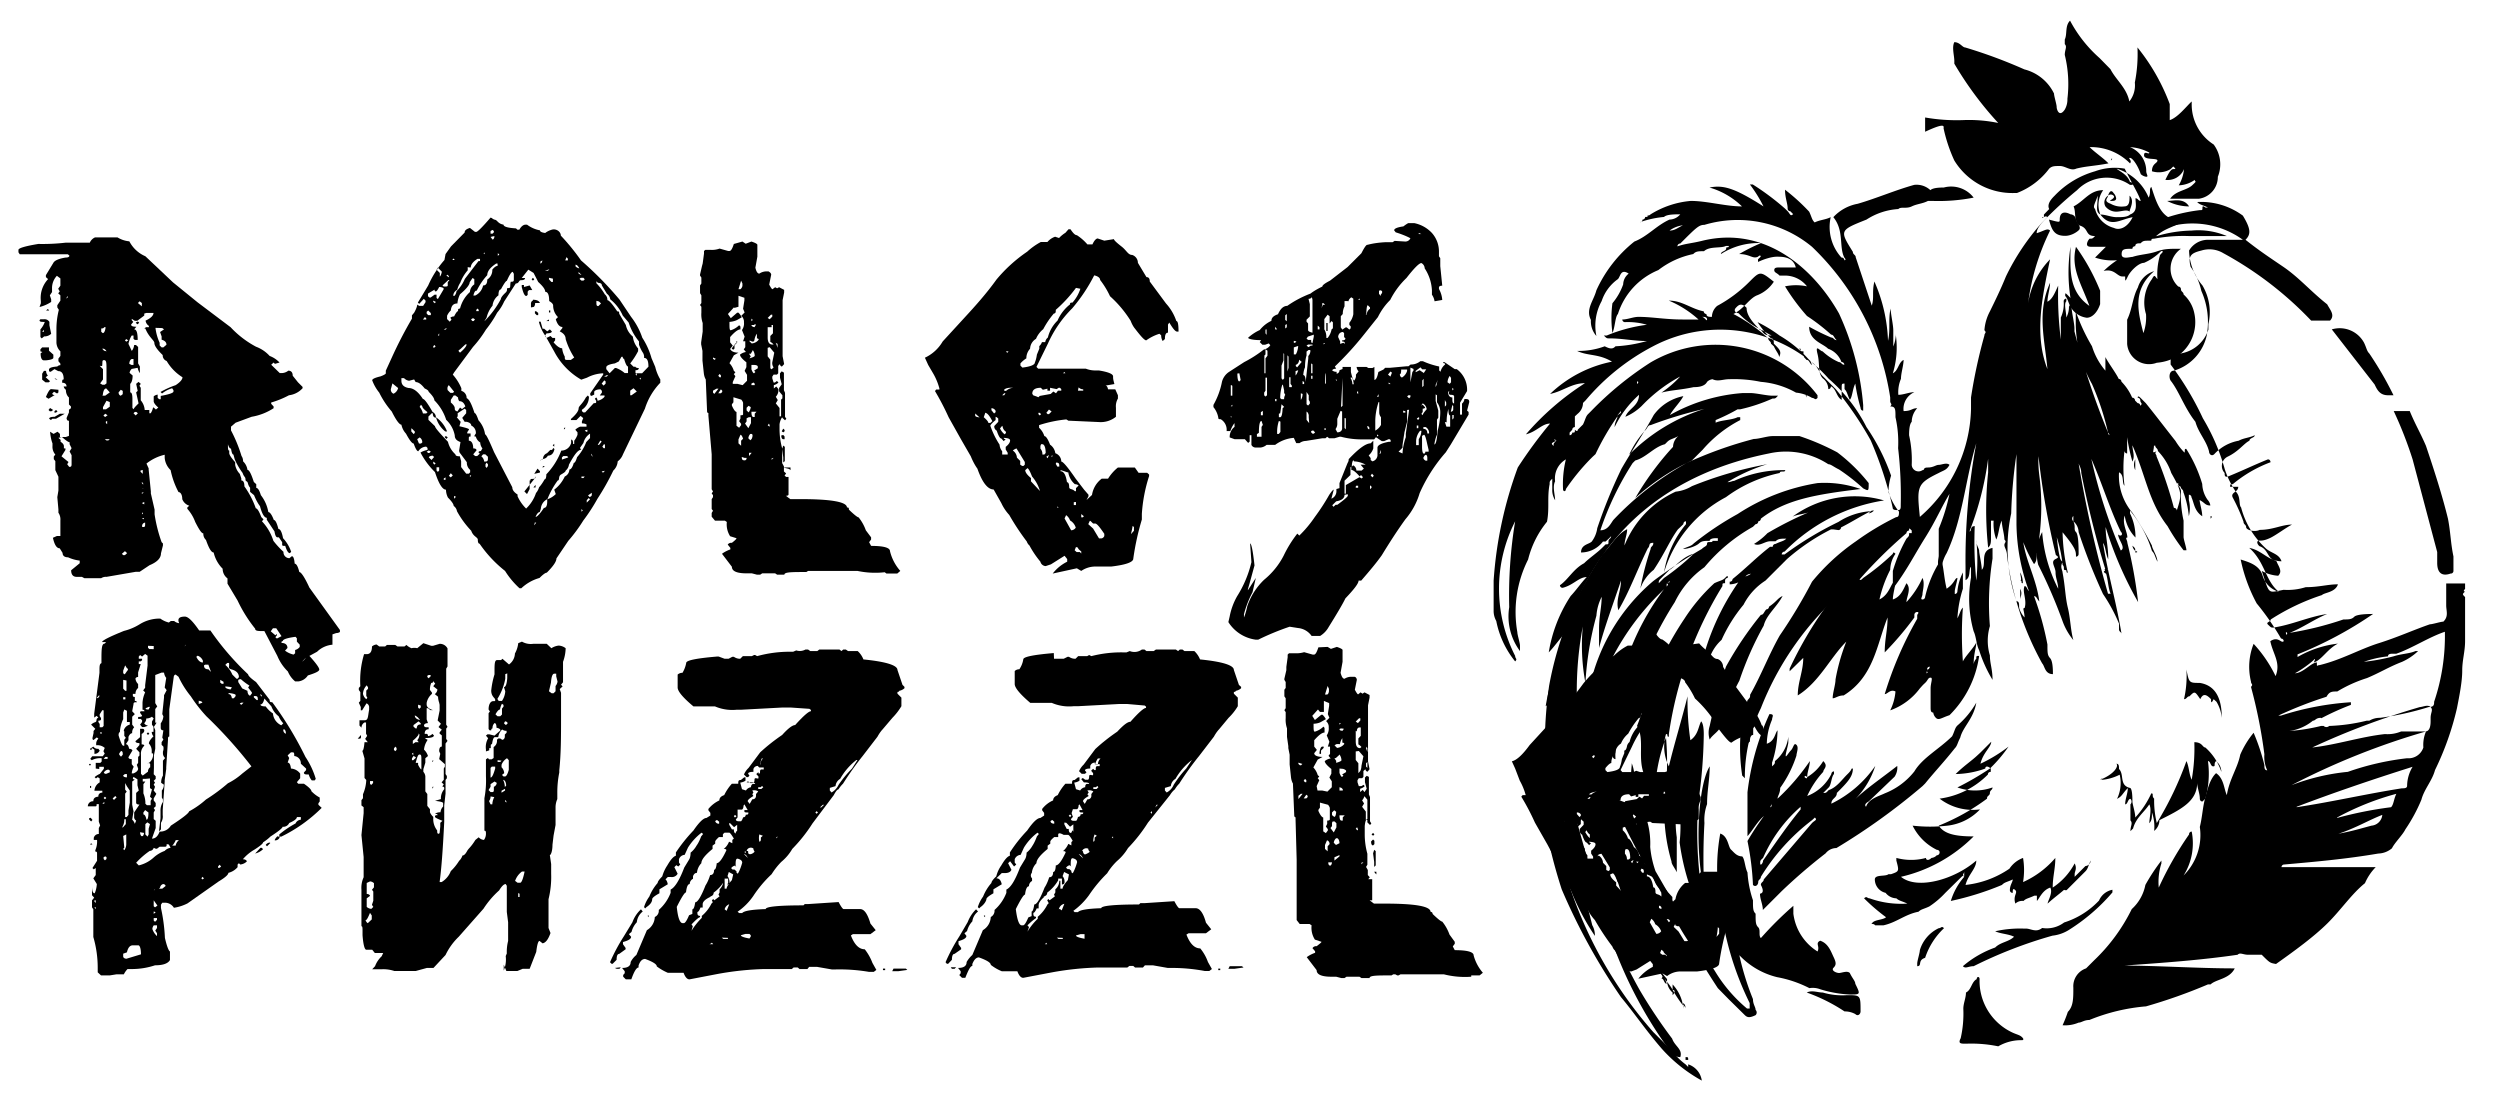 <svg id="Слой_1" data-name="Слой 1" xmlns="http://www.w3.org/2000/svg" viewBox="0 0 113.85 50"><path d="M73.08,15.77c.25.13.37.13.49,0h0A6.27,6.27,0,0,0,75,15.53c-.61,0-1.1-.12-1.71-.12-.12,0-.12,0-.25-.13h.13A7.09,7.09,0,0,1,75,14.79a3.07,3.07,0,0,0-1-.12.12.12,0,0,1-.12-.12c.25,0,.49-.12.74-.12.61,0,1.22.12,2,.12h.73A4.74,4.74,0,0,0,76,13.69c.61,0,1,.37,1.59.49h0a.12.12,0,0,0,.12.12h0c0,.13.12.13.25.13a.67.67,0,0,1,.24-.5,6.21,6.21,0,0,0,1.47-1.1c.49-.49.49-.49,1.11,0a1.6,1.6,0,0,1-.74.61c-.37.13-.61.62-1.1.86a7.53,7.53,0,0,1,1.59,1.11c0,.12.12.12.12.24l.13.12c.12.25.24.37.24.49h0c.13-.24,0-.36-.12-.49l-.12-.12c0-.12,0-.24-.13-.24a4,4,0,0,1-.61-.74,6.45,6.45,0,0,1,1,.61,5.5,5.5,0,0,1,1.35,1.11.42.42,0,0,1,.12.24c-.12-.12-.12-.24-.24-.24l-.12-.13v-.12L82,16a.12.12,0,0,0-.12-.12H82c0,.12,0,.12.13.12v.12l.12.12.24.25c.25.12.37.49.49.61l.13.13.49.49a15.42,15.42,0,0,1,1.59,2.33,17.08,17.08,0,0,1,1,3.06c0,.12.12.12.25.12s.12-.12.12-.24a18.57,18.57,0,0,0-.12-2.58h0A5.19,5.19,0,0,0,86.32,19c0-.37,0-.49-.24-.49.12-.12,0-.12,0-.24V18.1a12,12,0,0,0-3.56-6.86,5.3,5.3,0,0,0-4.9-1c-.25,0-.37.12-1.1.85a.13.13,0,0,0-.13.13c.37-.13.62-.13,1.11-.25,2.94-.73,5.15,1.35,6.25,3.31a12.39,12.39,0,0,1,1.1,4.17v.25c-.12,0-.12-.13-.12-.13a7.73,7.73,0,0,1-.24-1.1c-.13.25-.13.61-.25.74-.12-.25-.12-.37-.24-.49v-.25c-.13,0-.13,0-.13.25v.49c-.24-.13-.24-.49-.49-.62,0,0,0,.13-.12.13a.61.61,0,0,0-.25-.49c-.24-.25-.12-.62-.24-1.11S82.89,16,83,16a2.63,2.63,0,0,0,.74.49c.12,0,.12.12.25.12h0a.12.12,0,0,0-.13-.12,1,1,0,0,0-.61-.61c-.25-.25-.86-.37-.86-1a9.82,9.82,0,0,0,1,.49c.12,0,.12.12.25.12-.13-.12-.13-.25-.25-.25a8.77,8.77,0,0,0-1.1-.85,9.34,9.34,0,0,1-1-1.35,2.47,2.47,0,0,1,1,0h0a1.27,1.27,0,0,0-1-.49h-.25c-.12-.13-.24-.13-.24-.25s.12-.12.24-.12h.74c-.12-.49-.61-.49-.86-.49s-.61.12-.86.24v-.12l.12-.12c0-.12-.12,0-.12,0-.24.12-.37-.12-.86-.12a8.33,8.33,0,0,1,1-.5,3.16,3.16,0,0,0-1.83.5c0-.13.24-.13.24-.25s.12,0,.12-.12H78.6c-.24.12-.74,0-1,.24-.25,0-.37,0-.49.13h0a3.87,3.87,0,0,0-1.59.73,3.21,3.21,0,0,0-1.84,2c-.13.13-.13.62-.25.86a5.08,5.08,0,0,1,0-1.35,2.79,2.79,0,0,0,.49-.86.64.64,0,0,1,.25-.49v-.12c0-.12,0-.12.12-.12h0a.12.12,0,0,0-.12.12v.12c-.37-.24-.37.13-.49.25a2,2,0,0,0-.74,1,2.32,2.32,0,0,0-.24,1.59,1,1,0,0,1-.25-.73c-.25-.49.12-.86.25-1.35A6,6,0,0,1,74.43,11c.61-.24,1-.73,1.6-1a.66.66,0,0,0,.49-.24c-.25,0-.62,0-.74.12a4.59,4.59,0,0,0-1.1.24A.12.12,0,0,0,74.8,10a.12.12,0,0,0,.12-.12h0c.12,0,.12,0,.12-.12,0,.12.13,0,.13,0A4.13,4.13,0,0,1,77,9.15c.73,0,1.59.25,2.33.25a3.52,3.52,0,0,0-1.48-.86c.62-.12,1.11,0,2.46.86a6.43,6.43,0,0,0-.62-1h.13a11.7,11.7,0,0,1,1.47,1.1l.12.12c.12.13.12.25.25.13v0l-.13-.13a.12.12,0,0,1-.12-.12c0-.24-.12-.49-.12-.86a9.15,9.15,0,0,1,1.1,1c.12.25.12.37.25.49s.12.25,0,.25h0v-.25c.24-.12.49-.12.73-.24a2.07,2.07,0,0,0,.49,1.84h0a.12.12,0,0,1,.13.12c.12,0,0-.12,0-.12-.25-.49,0-1.23-.5-1.84a2,2,0,0,1,1.11-.61c.86-.25,1.71-.62,2.57-.86a.92.92,0,0,1,.74.24c.12-.12.49-.12.61-.12A1.29,1.29,0,0,1,89.88,9,8.28,8.28,0,0,1,88,9.15H87.8c-.25.13-.49.13-.74.25s-.49,0-.61.12A3,3,0,0,0,85,10c-1.23.49-1.23.49-.62,1.47,0,.13.13.13.13.25l.73,2.2c.12-.36,0-.61.12-1.1a7.35,7.35,0,0,1,.62,2.7c.12-.49,0-1,.12-1.47,0,.24.12.73.12,1v.73a1.64,1.64,0,0,0,.12-.61h0v.12A4,4,0,0,1,86.2,17h0c.25-.12.25-.49.49-.61,0,.24-.12.61-.12.86a1.56,1.56,0,0,0-.12.73c.24,0,.49-.12.73-.12a.83.83,0,0,0-.49.86c.37,0,.37-.13.62-.13a.93.93,0,0,0-.25.62c-.12.12-.12.49-.12.61a5.14,5.14,0,0,1,.12,1.35.31.31,0,0,0,.49.24c.12,0,0-.12.25-.12s.36-.12.49-.12.36-.12.49,0h0c-.13.24-.25.24-.49.37-1,.49-1,.61-.86,2a6.69,6.69,0,0,0,2.33-4.91V18.1a23.68,23.68,0,0,1,.61-2.82c0-.12.12-.12,0-.24h0a2.16,2.16,0,0,1,.25-.86c.24-.49.49-1,.73-1.59A10.49,10.49,0,0,1,93,10.13a17.74,17.74,0,0,1,1.59-1.47A1.88,1.88,0,0,1,97,8.42h.12A.12.12,0,0,0,97,8.29c-.12-.36-.49-.49-.61-.61h0A2.29,2.29,0,0,1,97.85,9c.12-.24,0-.37.12-.49.25.74.49,1.72,1.6,1.47-.49.37-1,.37-1.47.86h0s-.13,0-.13.12h0c-.36,0-.36,0-.49.12h0c-.12,0-.24,0-.24.13h0s-.13,0-.13.12h0c-.36,0-.49,0-.49.25s.37.12.49.12c.37-.12.74-.12,1.11-.25s.61-.12,1.1-.12a1.11,1.11,0,0,0-.12,1.72h0a.12.12,0,0,1,.12.12c0,.12.12.12.12.24a1.56,1.56,0,0,1,.49.86,1.88,1.88,0,0,1-.85,2,2.21,2.21,0,0,1-.86.25,1,1,0,0,1-1.35-.86v-1.1c.24-.49.24-1,.49-1.47a1.09,1.09,0,0,1,.74-.74c-1,.86-.74,1.84-.49,2.82a2.11,2.11,0,0,0,.12-.86A1.81,1.81,0,0,1,98,12.71c.13-.25.13-.12.25,0a3.07,3.07,0,0,1,.12-1.1l.12-.13h0c0-.12-.12,0-.12,0a2.4,2.4,0,0,1-.73.49c-.25,0-.62.37-.74.62s-.12.24-.12,0h-.13c-.24,0-.36-.37-.85-.25a4.09,4.09,0,0,1,.61-.49h0a2.42,2.42,0,0,1-1-.12l.49-.49h-.61c-.13,0-.25,0-.25-.13a.42.42,0,0,1,.12-.24c.13,0,.13,0,.25-.12-.49,0-.25-.37-.74-.49-.24-.25-.12-.62-.24-.86.49-.25.73-.74,1.35-.74a1.16,1.16,0,0,0-.13,1.11c-.24-.13-.12-.37-.12-.86-.12.37-.24.49-.12.61a1.2,1.2,0,0,0,.86.86c.24.12.61,0,.85-.49-.61.12-1,.49-1.47-.12.25,0,.49.12.74.12s.49,0,.61-.12h0c.37-.13.25-.49.25-.74.12,0,.12.12.24.12-.12-.36-.37-.73-.73-1.47a2.61,2.61,0,0,0-1.35.12,4.08,4.08,0,0,0-1.84,1.11c-.12.12-.37.37-.25.61l-.24.25v.12H93c0,.12.12-.12.24,0-.24.24-.49.49-.49.73.37-.12.49-.24.61-.12a10.54,10.54,0,0,0-1,3.31,3.67,3.67,0,0,1,1-2c-.36,1.72-.73,3.43-.12,5-.12-1.35-.49-2.58.12-3.93,0,.25-.12.62-.12.86h0c.25-.12.37-.49.49-.73a16,16,0,0,0,.12,2.45v-1a1.49,1.49,0,0,0,.13-.74.12.12,0,0,1,.12-.12v.12c-.12.12,0,.49,0,.74a1,1,0,0,0,.12-.49s.12-.25.12,0,.13.73.13,1v.12h0A34.09,34.09,0,0,0,96,19.7c0,.12.12.12.12.24h0c-.12-.12,0-.12-.12-.24a11.93,11.93,0,0,0-.73-2.21,5.71,5.71,0,0,1-.74-2.82v-.49a8.72,8.72,0,0,0,.74,1.59,3.14,3.14,0,0,0,.61,1.11v-.62h0c.12.25.49.74.61,1h0a.12.12,0,0,1,.12.12,2.4,2.4,0,0,1,.49.73.13.13,0,0,1,.13.13l.12.12a.12.12,0,0,1,.12.12.12.12,0,0,1,.13.12h0c-.13,0,0-.12-.13-.12.13-.12,0-.12,0-.24s-.12-.13-.12-.13h0c0-.12.12,0,.12,0l.25.25c.49.61.86,1.1,1.35,1.72h0a3,3,0,0,0,.49.61v.12h0c0-.12,0-.12-.13-.12.13-.12,0-.25.13-.25a6.34,6.34,0,0,1,.73,1.6,1.32,1.32,0,0,0,.25.73h0a.46.46,0,0,1,.12.25c-.24,0-.24-.12-.49-.25,0,.13.12.49.12.74-.37-.25-.37-.61-.49-.86a.12.12,0,0,0-.12-.12v.24a1.52,1.52,0,0,1,0,.74,4.21,4.21,0,0,0-.25-1.1c0-.13-.12-.13-.12-.25A.12.12,0,0,1,99.2,22c-.12,0,0,.12,0,.12s.12.12.12.25a5.07,5.07,0,0,0,.12,1.34v.74h0c0,.12.13.49.13.61h-.13a8.74,8.74,0,0,1-.73-1.1c-.86-1.1-1-2.33-1.6-3.68,0,.25.13.49,0,.74a8.28,8.28,0,0,1-.24-1.11v.74a.12.12,0,0,1-.12-.12,6.51,6.51,0,0,0,0,1.59c-.13-.12,0-.49-.25-.61a2.6,2.6,0,0,0,.61,1.84A13,13,0,0,1,98,24.85c0,.12.25.49.25.73-.12-.24-.12-.36-.25-.49a5.37,5.37,0,0,0-1-1.84h0v.13a2.44,2.44,0,0,1,.25,1.1,1.81,1.81,0,0,1-.49-1c-.13.37.12.73.12,1h0c-.12,0,0,.12,0,.24a21.28,21.28,0,0,1,.49,2.7A16.81,16.81,0,0,1,95.89,24c0,.49.12.86.12,1.47-.12-.24-.12-.61-.24-.74.24,1.48.61,2.7.85,4.17,0-.12-.12-.12-.12-.24v-.12h0V28.4h0a7.45,7.45,0,0,0-.73-1.35,26.57,26.57,0,0,1-1.11-2.82.66.66,0,0,0-.24-.49V23.5a.16.16,0,0,0,0,.24c.12.25,0,.37.12.49s.12.74.12,1a.12.12,0,0,1-.12.12c0-.25,0-.37-.61-1.11a8.46,8.46,0,0,0,.24,1.84c-.12,0,0-.12-.12-.12s0-.12-.12-.24a6,6,0,0,0-.49-1.84v-.13h.12c.12.62.12,1.11.24,1.6a.36.36,0,0,0,.13.24c-.13.25,0,.37,0,.49.12.62.12,1.11.24,1.6s.12,1,.25,1.47h0a2.91,2.91,0,0,1-.49-.86,22.91,22.91,0,0,0-1.11-2.57A2.06,2.06,0,0,1,93,24.23a6.79,6.79,0,0,0,.73,2.58h0c0-.25-.12-.49-.12-.74s-.25-.49,0-.61,0-.12,0-.24a35.9,35.9,0,0,1-.86-5.28c0-.24-.12-.49-.12-1,0-.12,0-.24.24-.24s.25.36.25.49v.12a5,5,0,0,0-.25,2.33,11.09,11.09,0,0,1-.12,3.56c0,.24,0,.36-.12.49a6.36,6.36,0,0,1-.49-1c.12.86.61,1.72.73,2.7-.12-.12-.12-.24-.24-.24v0a13.89,13.89,0,0,1,.61,2.2c0,.37,0,.49.12.62s.13.49.13.73c-.37,0-.37-.37-.49-.49a13.66,13.66,0,0,1-1.6-4.9c0-.25-.12-.37-.12-.49s.12-.13,0-.25h0c0-.24-.12-.61-.12-.86-.13.25-.13.62-.25.86a2.11,2.11,0,0,1-.12-.86h-.12v.74c0,.24,0,.37-.13.49a16.39,16.39,0,0,1,0-3.43v-.62a14.23,14.23,0,0,1-.85,3.31c.12,0,0-.24.24-.24A17.66,17.66,0,0,0,90,26.44a8.69,8.69,0,0,0,0-1.84c0,.25.13.37.13.49s.12.62.12.86c.24-.24-.12-.86.49-1v.49a12.85,12.85,0,0,0-.12,3.07,2.35,2.35,0,0,0,0,1.34c0,.37.12.62.12,1.11a6.19,6.19,0,0,1-.61-1.35c-.13-.25-.13-.61-.25-.86a5.5,5.5,0,0,1-.12-2.45v-.49c-.12.12,0,.49-.25.61v-.61A29,29,0,0,1,90,20.19c-.49,1.59-.61,3.43-1.35,5a1.75,1.75,0,0,0-.24.73c-.25-.12-.12-.49-.12-.61v-.86h0v-.37a8.8,8.8,0,0,0,.49-1.59c-.37.61-.62,1.22-1.11,2S86.82,26,86.2,26.81V26a7.1,7.1,0,0,1,.62-1.47c.12-.12.12-.12.12-.25h.12v-.12h0c-.12-.12-.12-.12-.12,0a.12.12,0,0,0-.12.12,21.36,21.36,0,0,0-2.33,2.33c-.13.13-.13.25-.25.25s0,0-.12,0h0c-.12,0-.12,0-.12.12,0-.12-.13,0-.13,0l-.12.12a13.62,13.62,0,0,0-3.56,5.15,7.17,7.17,0,0,0-.73,3.19l-.12-.12a8.58,8.58,0,0,1,0-2.58v-.24a1,1,0,0,0,.12-.49.12.12,0,0,0,.12-.12c.12-.13.12-.13.12-.25.49-.86.86-1.84,1.35-2.7a23.35,23.35,0,0,0,1.47-2.45,9.69,9.69,0,0,1,2-1.84,12.25,12.25,0,0,1,1.83-1.1c.13,0,.13-.12.13-.25A2.86,2.86,0,0,1,86,22.4a2.66,2.66,0,0,1,.12-.74A9.48,9.48,0,0,0,85,19.45a7.17,7.17,0,0,0-1.72-2.2,6.57,6.57,0,0,0-8-1.48,10.16,10.16,0,0,0-3.07,2.46l-.12.12a.64.64,0,0,1-.24.49l-.13.12v.49a.12.12,0,0,0-.12.12l-.12.13v.12h0a.12.12,0,0,0,.12-.12c.12,0,.12,0,.12-.13.13.13.13,0,.13,0l.12-.12.12-.12c.12-.25.12-.37.25-.49l.12-.12a15.11,15.11,0,0,1,2.7-2.21A5.84,5.84,0,0,1,82.77,18v.12c-.12.13-.12,0-.25,0a1.75,1.75,0,0,0-.73-.24,3.9,3.9,0,0,0-1.6-.49,6.08,6.08,0,0,0-1.47-.12c-.24,0-.49.12-.73,0a.42.42,0,0,0-.25.12c-.12.24-.49.24-.61.24-.61.13-1,.13-1.47.25a4.66,4.66,0,0,0,.86-.74c.12-.12.24-.12.24-.24,0,.12.12,0,.12,0h0a.12.12,0,0,1-.12.12,7,7,0,0,0-2,1.47,2.43,2.43,0,0,1-.74.49c.13-.37.62-.49.62-1a4.74,4.74,0,0,0-1.11,1.47c0-.24.13-.37.13-.49s.24-.12.12-.24h0c0,.12-.12.12-.12.24a11.58,11.58,0,0,0-1,1.72l-.13.12-.12.12a10,10,0,0,0-1.1,1.35c0,.13-.13.13-.13,0a4.76,4.76,0,0,1,.13-1.35,1,1,0,0,0-.49,1c-.13.25,0,.62,0,.86a.86.86,0,0,1-.13-.49v-.49c-.12.12-.12.12-.12.25-.12.61,0,1.1-.12,1.71a4.38,4.38,0,0,0-.86,1.72,5.3,5.3,0,0,0-.49,3.31c0,.12.12.49.12.61v.25h0a2.65,2.65,0,0,1-.49-2A20.76,20.76,0,0,1,69,23.74a6.76,6.76,0,0,0,0,6.13c0,.13.12.13,0,.25a4.19,4.19,0,0,1-.86-1.84.94.94,0,0,1-.12-.49V26.44a18.43,18.43,0,0,1,1.1-5.15,20.85,20.85,0,0,1,1.47-2c-.37,0-.61.37-1.1.49a12.3,12.3,0,0,1,2.69-2.33c-.61,0-1,.37-1.59.49a5.67,5.67,0,0,1,2.82-1.47c-.61-.37-1.1-.25-1.59-.49A3.39,3.39,0,0,0,73.08,15.77Zm-2.2,4.17h0v.13c-.13-.13-.13,0,0,0-.25.12-.25.12-.13.24h-.12v.25h0v-.25h.12c0-.12,0-.12.13-.24h0Zm25,6a44.4,44.4,0,0,1-1.1-4.41c0-.25-.13-.37-.13-.49a53.89,53.89,0,0,0,1.35,6h.12c-.12-.24-.12-.73-.24-1s.12,0,.12-.12a.18.18,0,0,0,0,.25h0C95.77,26.07,95.77,26,95.89,26Zm2.21-5.64h0c0,.25-.13.37.12.25-.12.12,0,.12,0,.24A17.84,17.84,0,0,1,99,23.13a.12.12,0,0,1,.13.12c.24-.73.24-.85-.25-1.71a2.63,2.63,0,0,0-.61-1c0-.13-.12-.13-.12-.25Zm-5.89,8v-.12h0c0-.37-.12-.49,0-.49.12-.37-.12-.74,0-1,.12,0,.12.24.25.24v.12h0a9.13,9.13,0,0,1-.62-3.18V20.68a22.48,22.48,0,0,0-.24,2.7,7.46,7.46,0,0,0,.24,4c.12,0,.12.12.12.25s.13.37.25.49ZM77.74,14.55c0-.12-.12-.12-.24-.12h0C77.62,14.43,77.74,14.67,77.74,14.55Zm-1.1-4.29a1.3,1.3,0,0,0-.61.24h0C76.27,10.5,76.39,10.38,76.64,10.26Zm4,5c-.24-.12-.36-.24-.49-.24-.24-.25-.61-.61-.61-1-.24-.25-.37-.13-.49,0s0,.24.12.24a3.46,3.46,0,0,0,1,.74C80.32,15.16,80.32,15.28,80.68,15.28Zm15.94,9.81h0c.25-.12-.12-.49-.12-.73h0c.12.12.25,0,.12-.13-.49-1-.85-2.2-1.34-3.31a23.89,23.89,0,0,0,1.34,4.17Zm2.82-1.84ZM74.55,17.49c.13-.12,0-.12,0-.12v.12Zm5.89-8ZM92.7,11.36Z"/><path d="M103,43.48h-.61c-.25,0-.37-.12-.49,0h0c-1.72.25-3.44.37-5.15.49a.17.17,0,0,1-.25,0c1.72,0,3.56.13,5.27.13-.24.49-.85.49-1.1.73h-.12a24.21,24.21,0,0,1-2.82,1,8.7,8.7,0,0,0-2.58.62c-.24,0-.36.12-.49.12a1.56,1.56,0,0,1-.73.12,6.41,6.41,0,0,0,.24-.61c.25-.25.25-.61.25-1.1A.86.86,0,0,1,95,44.1l.25-.25.12-.12h0a8.22,8.22,0,0,0,1.71-2.33,2,2,0,0,0,.62-1.1,8.91,8.91,0,0,1,.73-1.11h0v.13a2.75,2.75,0,0,0-.12,1.1A15.57,15.57,0,0,1,99.69,38a.12.12,0,0,1,.12-.13h0a2.75,2.75,0,0,1-.37,2,2.59,2.59,0,0,0,.74-2.21c.12-.49.12-.86.25-1.35s.24-.86.49-1.1c.36.24.36.73.49,1,.12-.74.49-1.23.61-1.84a4.16,4.16,0,0,1,.61-1,9.34,9.34,0,0,1,.49,1.47c0,.12,0,.24.13.24a1.46,1.46,0,0,1-.13-.73,22.84,22.84,0,0,0-.61-3.07c.12-.12,0-.12,0-.24a2.82,2.82,0,0,1,.12-1.72,6,6,0,0,1,1,1.47c.25-.61-.12-1-.24-1.59.37-.25.49.12.61,0a.12.12,0,0,0-.12-.12,11.84,11.84,0,0,0-1.11-1.6,7.3,7.3,0,0,1-.73-2c.37.12.86.25,1,.74a1.09,1.09,0,0,0,.74.73c-.62-.49-.62-1.35-1.35-2,.61.12.86.61,1.47.61-.12-.36-.49-.36-.74-.61a3.85,3.85,0,0,1-1.1-1.84c-.12-.12,0-.49-.25-.73a4.14,4.14,0,0,1-.49-1,9.43,9.43,0,0,0-1-2.33,13.58,13.58,0,0,0-1.47-2.45c0-.37,0-.49.25-.49h.12a1.61,1.61,0,0,0,1.35-1.1h0v-.25A2.39,2.39,0,0,0,100.3,13a2.56,2.56,0,0,1-.61-1.59,1,1,0,0,1,.86-.49h1.59a3.91,3.91,0,0,0-4.41-.12h0c-.12.12-.49.12-.62.24s-.12.12-.24,0,.12-.12.12-.24h0a.12.12,0,0,1,.12-.13h0c.13,0,.25,0,.25-.12h0c.37,0,.37,0,.49-.12h0s.12,0,.12-.25h0a7.61,7.61,0,0,1,2.21-.61c.12,0,.12,0,.12-.12s.13,0,.13,0h.12c-.25-.12-.37-.12-.49-.25a3.21,3.21,0,0,1,2.08.62c.37.61.37.85.12,1.1.62.49,1,.74,1.72,1.23s1.23,1.1,2,1.71c.13.25.37.49.13.74h-.86a16.17,16.17,0,0,0-4-3.07,1.23,1.23,0,0,0-1-.12c-.49.12-.61.25-.49.74a3,3,0,0,1,.49,1.1,3.47,3.47,0,0,1,.25,2A2.16,2.16,0,0,1,99,16.88c-.24,0-.24.37-.12.49.37.49.61,1.22,1.1,1.84.13.49.5.86.62,1.35,0,.12.12.24.24.12a2,2,0,0,1,1.11-.61c.24-.13.49-.13.73-.25,0,.12-.24.12-.24.25-.25.12-.49.49-1,.73a.47.47,0,0,0-.13.74c0,.12,0,.24.25.12.61-.25,1.1-.49,1.72-.74.12,0,.12.13.12.13a5.91,5.91,0,0,0-1.72,1c-.12,0-.12,0-.12.12h.37c0,.25-.37.25-.25.49a8.31,8.31,0,0,1,.49,1.1c0,.13.12.13.12.25s.37.24.62.12h0c.61,0,1-.24,1.47-.24-.25.12-.74.49-1,.61s-.37.12-.49.12-.13.12,0,.25c.37.12.37.49.61.61s.12,0,.25.25.12.36,0,.49A1.81,1.81,0,0,1,103,26c.37,1.1.25,1,1,.86a2.72,2.72,0,0,0,1-.12c.61,0,1-.13,1.47-.13-.12.37-.61.37-.73.49a10.08,10.08,0,0,0-2.33,1.11c0,.12-.25.12-.12.24s.12.13.24.13c.86-.13,1.59-.49,2.45-.62-.61.25-1.1.62-1.71.86a14.88,14.88,0,0,0,2.45-.61c.24,0,.37,0,.49-.12s.61-.13.86-.13h0a17.55,17.55,0,0,1-3.44,1.84v.12a4.77,4.77,0,0,1,1.84-.61c-.49.25-.73.74-1.1.86,0,0,.12-.25,0-.12s-.61.49-.86.61c.37,0,.74-.49,1-.49,0,.24,0,.12.12.12,1-.24,1.84-.73,2.7-1s1.6-.61,2.33-.86c.12,0,.49-.12.61-.12.25-.24.13-.49.13-.74v-1h.86v.25h0s-.13.12,0,.12h0c-.13.12-.13.12,0,.25v2c0,.49-.13.86-.13,1.35s-.12,1.1-.24,1.71a13.14,13.14,0,0,1-1,2.82c-.13.49-.49.86-.62,1.35a7.45,7.45,0,0,1-.73,1.35c-.12.25-.49.61-.61.86a1,1,0,0,1-.62.24c-1.47.25-2.82.37-4.29.5a.12.12,0,0,0-.12.12h4.29a2.4,2.4,0,0,0-.49.73c-.61.49-1.1,1.23-1.72,1.84s-1.47,1.23-2.33,1.84h0C103.37,43.85,103.37,43.85,103,43.48Zm2.7-10.79h0c-.25,0-.25.13-.37.13a2.18,2.18,0,0,1-1.47.49,8.61,8.61,0,0,0,1.84-.25h.12a.18.18,0,0,0,.25,0,8.39,8.39,0,0,0,1.71-.24h.12a.9.9,0,0,1,.49-.13,13.26,13.26,0,0,0,2.21-.49c.25,0,.25-.12.25-.24a9.35,9.35,0,0,0,.49-3.19c-.74.25-1.47.74-2.21,1H109c-.12,0-.25,0-.25.12a4.67,4.67,0,0,0-1.1.25h0a9.24,9.24,0,0,0,1.35-.25c.37-.12.73-.12,1-.24h.12a2.6,2.6,0,0,1-.73.49c-.62.24-1,.49-1.6.74a6.19,6.19,0,0,0-1.35.61h0c-.24,0-.36,0-.49.24h0a18.17,18.17,0,0,0-2.2.86h.12a13.07,13.07,0,0,1,3.19-.61h0v.12a12.14,12.14,0,0,0-1.35.61ZM108,37.6a.54.54,0,0,0,.49-.49c-.62.24-1.23.61-2,.86h0C107.17,37.84,107.54,37.72,108,37.6Zm1.35-4.29h1.1c.24,0,.24-.37.24-.49v-.13c0-.24.13-.36,0-.49s-.36,0-.49,0a34.27,34.27,0,0,0-4.9,1.84c1.1-.12,2.21-.49,3.31-.61a1.6,1.6,0,0,0,.74-.12Zm-5,2.45h0a9.69,9.69,0,0,1,2.57-.61,12.37,12.37,0,0,1,2.7-.62.71.71,0,0,0,.74-.49,1.56,1.56,0,0,1,.12-.73A33.37,33.37,0,0,0,104.35,35.76Zm.24,1c1.6-.24,3.19-.61,4.79-.86.12,0,.24,0,.24-.12a1.71,1.71,0,0,1,.25-.86C108,35.51,106.19,36.13,104.59,36.74Zm1.84.49h0a17.84,17.84,0,0,1,2.46-.49c.12-.12.12-.37.24-.61A12.27,12.27,0,0,0,106.43,37.23Zm-2.33-8.46h0c0,.25.13,0,0,0ZM104,36.86Z"/><path d="M87.67,6V5.35a8.35,8.35,0,0,0,1.72.12A6.57,6.57,0,0,1,91,5.6a15.62,15.62,0,0,1-2-2.7V2.78c0-.25-.12-.62,0-.86.25,0,.37.24.49.24a22.61,22.61,0,0,1,2.7,1,2.06,2.06,0,0,1,1.35,1.1c0,.12.12.49.12.61s.12.49.37.12a.92.92,0,0,0,.12-.49,5.58,5.58,0,0,0-.12-2c0-.24.12-.37,0-.49V1.8c.12-.25,0-.62.24-.86a6.07,6.07,0,0,0,1.35,1.71l.49.5c.25.49.74.85.86,1.47a1.17,1.17,0,0,0,.25-.86,6.64,6.64,0,0,0,.12-1.6,9.18,9.18,0,0,1,1.47,2.58v.73c.37-.12.74-.61,1-.85v.12a2.16,2.16,0,0,0,1,1.84A1.51,1.51,0,0,1,101,8.05a1,1,0,0,1-.86,1H98.83c.25-.37.74-.37,1-.61s.12-.13.12-.25a1.32,1.32,0,0,1-.73.25,1.79,1.79,0,0,0,.24-.74.8.8,0,0,1-.85.49c.12-.24.24-.49.36-.49s.13,0,0-.12l-.12.12A1.06,1.06,0,0,1,98,7.8c0-.36.25-.36.25-.49s-.61,0-.61-.24.24,0,.24-.12A2.12,2.12,0,0,0,97,6.7a1.18,1.18,0,0,1,.74,1.1c0,.13.12.25,0,.25a.46.46,0,0,1-.25-.12c-.12-.37-.37-.74-.49-.74s.12.12,0,.25a2.49,2.49,0,0,0-1.84-.74c.25.25.62.49.86.74-.61.12-1,.12-1.47.24-.25.12-.49-.12-.74-.12s-.36,0-.49.12a3.31,3.31,0,0,1-1.47,1.11h-.12A3.1,3.1,0,0,1,89,7.31a7,7,0,0,1-.49-1.47C88.53,5.72,88.53,5.6,87.67,6Z"/><path d="M70.75,38a5.14,5.14,0,0,0-.12-1.35,5.14,5.14,0,0,1-.12-1.35V33.68a2.12,2.12,0,0,1-.25.85c0-.36.13-.61.13-1.1a5.35,5.35,0,0,0,.61-2c-.12.12-.37.61-.61.73a12,12,0,0,1,1-3.18c.12,0,.12-.13.12-.13s.12-.12.12-.24v-.12h0v.12c-.24-.12-.24,0-.24.12a.12.12,0,0,0-.13.12c-.24.25-.49.62-.73.86a6.56,6.56,0,0,1,1-2.57c.24-.25.49-.62.73-.86-.36,0-.61.37-1.1.49a.12.12,0,0,1-.12-.12c.37-.25.61-.74,1.1-1h0c.25-.25.62-.49.86-.74l.12-.12c.13,0,.13,0,.13-.13s.12-.12.12-.24h0l-.12.12-.13.12H73a1.26,1.26,0,0,1-1,.5c0-.37.37-.37.49-.5a1.32,1.32,0,0,0,.25-.61,23.55,23.55,0,0,1,1.1-2.7c.49-.85,1-1.59,1.47-2.45a2.19,2.19,0,0,1,1.35-.86c-.12.25-.49.62-.61.86a7.93,7.93,0,0,1,3.31-1h.36c.25,0,.74.12,1,.12h.25c-.12.13-.12.13-.25.13a7.69,7.69,0,0,1-1.47.49h-.12a8.85,8.85,0,0,1-1,.49v.12c.25-.12.74-.12,1-.25h.12v.13h0a5.73,5.73,0,0,0-1.71,1.35l-.49.49a10.39,10.39,0,0,0-2.58,1.71h0a13.62,13.62,0,0,1,1.6-2.2l.12-.13a.66.66,0,0,1,.24-.49c-.24.13-.36.13-.49.25l-.12.12c-.49.12-.86.61-1.35.74l-.12.12a13.65,13.65,0,0,0-1.47,3.06h0c.37,0,.49-.36.61-.49a13.86,13.86,0,0,1,3.31-2.57,18.19,18.19,0,0,1,3.07-1.1c.24,0,.61-.13.85-.13h1.23a11,11,0,0,1,1.72.74A7.86,7.86,0,0,1,85.1,22c0,.37,0,.37-.25.24a9,9,0,0,0-1.1-.86c-.25-.12-.37-.24-.49-.24a3.53,3.53,0,0,0-2.7-.49c-4.29.86-7.6,3.31-9.07,7.6A19.19,19.19,0,0,0,75.29,47l.86.86a2.92,2.92,0,0,0,.61.61l.12.12v-.12a.91.91,0,0,1,.62.74,6.93,6.93,0,0,1-1.84-1.47c-.74-.86-1.23-1.6-1.84-2.33a28.11,28.11,0,0,1-2.7-4.91,24.37,24.37,0,0,1-.73-2.82C70.39,37.6,70.39,37.6,70.75,38Zm3.44-17.29h0a8.38,8.38,0,0,1,3.43-2.09,19,19,0,0,0-2.45.74c-.13,0-.13.12-.25.24a4.43,4.43,0,0,0-.73,1.11Z"/><path d="M77,19.08c0,.13.12.13,0,0Z"/><path d="M109.87,20.92a18.17,18.17,0,0,0-.86-2.2h.73c.25.61.49,1,.74,1.59.37,1.1.73,2.21,1,3.31.12.61.12,1.1.25,1.72V26a.12.12,0,0,1-.13.12c-.37.13-.61,0-.61-.49v-.49"/><path d="M91,47.65a6.08,6.08,0,0,0-1.47-.12c-.24,0-.37,0-.24-.25a5.07,5.07,0,0,0,.12-1.34c0-.25.12-.49.12-.74.25-.12.25-.49.49-.61,0-.13.13-.13.13,0A2.59,2.59,0,0,0,91.6,47c.24.12.37.12.49.24s0,.13,0,.13A2.07,2.07,0,0,0,91,47.65Z"/><path d="M106.19,15a1.26,1.26,0,0,1,1.47.61c.12.25.12.37.24.49A15.78,15.78,0,0,1,109,18h-.25c-.37,0-.49-.24-.61-.49"/><path d="M82.28,45.2h0c.24-.12.49,0,.73,0a3.15,3.15,0,0,0,1.11.12c.61,0,.61,0,.61.74,0,.12-.12.24-.24.12a1,1,0,0,0-.49-.12A7.9,7.9,0,0,0,82.28,45.2Z"/><path d="M87.31,44h0v-.12c0-.12.12-.49.12-.61a1.62,1.62,0,0,1,.86-1c.12,0,.12-.12.24,0a3.25,3.25,0,0,0-.86,1.35C87.31,43.73,87.55,44,87.31,44Z"/><path d="M99.69,9.4a2.18,2.18,0,0,1-1-.25C99,9.15,99.44,9,99.69,9.4Z"/><path d="M96.13,7.31h0c.13-.12,0-.12,0,0Z"/><path d="M79.34,39c.12.12.12.49.24.73A4.94,4.94,0,0,0,79.83,41c0,.37,0,.49.12.61,0,.37,0,.5.12.62s0,.37.12.49a15.83,15.83,0,0,1,1.48-1.47v.36a2.38,2.38,0,0,0,1.1,1.72c.12-.24-.12-.37.12-.49.37.12.49.49.61.74s.13.36,0,.49.13.24.25.24.37-.12.49,0h0c.12.25.25.37.25.49.24.49.24.49-.25.49a5.33,5.33,0,0,1-1.35-.24A.94.94,0,0,0,82.4,45a5.3,5.3,0,0,0-1.47-.5,3.5,3.5,0,0,1-1.72-1,12.44,12.44,0,0,0,.62,2c0,.24.12.36.12.49a.17.17,0,0,1,0,.24c-.25.12-.37.12-.49,0l-.74-.73L78.23,45c-.49-.74-1-1.6-1.47-2.33s-.86-1.6-1.35-2.46a29.76,29.76,0,0,1-1.47-2.69h-.12A8.69,8.69,0,0,0,74.43,41a5.32,5.32,0,0,0,.86,2.33h0c.12.61.49,1,.61,1.47h0c-.12,0-.12-.24-.24-.24h0c.12-.13,0-.13,0-.25a16.3,16.3,0,0,1-1-2.2,10.65,10.65,0,0,1-.86-4.3,2.66,2.66,0,0,1,.24-1.34,7.76,7.76,0,0,1,.49,1.1,2.24,2.24,0,0,1,.13-1,3.64,3.64,0,0,1,.49,2,4.59,4.59,0,0,0,.24,1.1c.86,1.47,1.72,3.07,2.7,4.54a6.77,6.77,0,0,0,1.47,1.72h.12v-.25a13.91,13.91,0,0,1-1.34-4.54,8.94,8.94,0,0,1,0-3.18c.36.12.36.61.49.73S79.09,39,79.34,39Z"/><path d="M76.52,48.14c-.37,0-.49-.36-.62-.49a19.54,19.54,0,0,1-2.57-5c.49.73.86,1.59,1.35,2.45a23.4,23.4,0,0,0,1.47,2.2C76.27,47.65,76.64,47.78,76.52,48.14Z"/><path d="M76.76,48.14c.12,0,.12,0,.12.13h-.12Z"/><path d="M90.49,36.37h0a9.73,9.73,0,0,1-2.2,1.23c.24.37.73.49,1.59.49a6.84,6.84,0,0,1-3.31,1.84c.74.61,2.45.12,3.43-.74h0c0,.37-.36.62-.49,1.11a4.36,4.36,0,0,0,2-.74,1.27,1.27,0,0,1,.62-.49,3.36,3.36,0,0,1,0,1.1,4.18,4.18,0,0,0,1.47-1.1c0,.49-.12.86-.12,1.35a3,3,0,0,0,1-1.1c.12.24,0,.36,0,.49v.12h0l.49-.49a.26.26,0,0,0,.24-.25h0c-.12.25-.12.37-.24.49l-.86.86c-.12,0-.12,0-.12-.12a.12.12,0,0,0,.12-.12h0v.12c-.25.24-.61.49-.86.73h0c0-.12.25-.49.12-.73-.36.12-.49.49-.61.61h0v-.24h-.12c-.25.12-.37.12-.49.24a.46.46,0,0,0-.37.12c-.12-.36.12-.49,0-.61s-.12,0-.12.12a.12.12,0,0,1-.13-.12c0-.24.13-.37.13-.49-.25.12-.37.12-.49.25a13.23,13.23,0,0,1-2.33.73,3,3,0,0,1,.61-1.1v-.25h0c0,.13-.12.13,0,.25,0-.12-.12,0-.12,0l-.74.73a3.93,3.93,0,0,1-.73.62c-.25.12-.37.12-.49.24-.62.12-1,.49-1.6.62h-.37c-.12-.13-.24,0-.12-.13s.49-.12.61-.24a8.7,8.7,0,0,1-1-.86c.13-.12.13,0,.25,0a4.25,4.25,0,0,0,1.72.24c-.25-.12-.37-.12-.5-.24a.64.64,0,0,1-.49-.25.63.63,0,0,1-.49-.61c0-.24.49-.12.62-.24h.12c.37-.13.37-.13.24-.62v-.12a2.58,2.58,0,0,0,1.35,0c0,.12.13.12.25,0h0a.37.37,0,0,0,.24-.12h0a.13.13,0,0,0,.13-.13c0-.12-.13-.12-.13-.12a2.42,2.42,0,0,1-1.1-1.1,7,7,0,0,0,1.59,0,2.42,2.42,0,0,0,1.48-.74,2.48,2.48,0,0,1-1.84-.49,3.8,3.8,0,0,0,2.2-1.1c0-.12.13-.12.13-.12V35h0c-.13-.12-.25-.12-.25,0a4.16,4.16,0,0,1-1.35.25c.37-.37.74-.61,1-.86h0l.13-.12.49-.49c0,.24-.37.49-.49,1A6.88,6.88,0,0,0,91.47,34a6.58,6.58,0,0,1-.85,1,13.19,13.19,0,0,1-1.48.86,2.37,2.37,0,0,0,1.6,0c0,.12-.12.12-.12.25s-.13.12-.13.24Z"/><path d="M93,42.26h0a1.31,1.31,0,0,0,1-.25,3.73,3.73,0,0,0,1.59-1,.83.83,0,0,1,.61-.49v.12a8.67,8.67,0,0,1-2,1.72,1.77,1.77,0,0,1-.73.25A20.35,20.35,0,0,0,89.88,44c-.24,0-.37.13-.49,0a4.65,4.65,0,0,1,1.47-.85c.25-.25.61-.25.86-.49-.25-.13-.61-.13-.86-.25h0a5.14,5.14,0,0,1,1.35-.12C92.46,42.26,92.7,42.5,93,42.26Z"/><path d="M80.19,40.3c0-.13.13-.13.13-.25l2.2-2.57c.13-.13.25-.13.13-.25h0l-.13.12a9.49,9.49,0,0,0-2.33,2.58c0,.12-.12.12-.12.24s-.12.25-.24.13a12.63,12.63,0,0,0-.25-2,12.64,12.64,0,0,1,1.1-1.59v-.12h0c0,.12-.12.12,0,.24-.12,0-.12.13-.24.25-.37.24-.61.73-.86,1h0v-2a11.77,11.77,0,0,1,1-3.56c.25,0,.12.12.12.25a2.93,2.93,0,0,0-.24,1.1c.37-.12.37-.49.49-.61a5,5,0,0,1-.25,1.47V35h0V34.9c.13-.12.13-.12.13-.24a1.66,1.66,0,0,0,.61-1.11v.25c0,.12-.12.49-.12.61s.12-.12.24-.24.13-.37.25-.25,0,.37,0,.49a5.34,5.34,0,0,1-.74,1.47c0,.25-.12.37-.12.49a10,10,0,0,0,1.47-1.71c0,.24-.12.49-.12.73-.12-.12-.12,0-.12,0h0c.12.12.12,0,.12,0a2.13,2.13,0,0,0,.73-.73c.25.24,0,.36,0,.49a4.17,4.17,0,0,0-.73,1.1,2.05,2.05,0,0,0,1.1-1,.12.12,0,0,1,.12-.12v.12c-.12.12-.12.49-.24.61l-.25.25c.13,0,.13,0,.25-.13.37-.12.61-.49.86-.73s.12-.25.24-.25c0,.37-.24.62-.73,1.11,0,.24-.25.24-.25.49h0a5.2,5.2,0,0,0,2-1.72,3.82,3.82,0,0,1-1,1.6l-.12.12.12-.12c.49-.5,1.23-1,2-1.6a.74.74,0,0,1-.12.49L85.1,36.5s-.25.12-.12.24h0c.12-.37.61-.49.85-.61a3.21,3.21,0,0,0,1.35-1c.37-.62,1.11-1,1.72-1.6.12-.24.12-.37.24-.49A4,4,0,0,0,90,32c-.12.73-.61,1.1-.73,1.59-.13.25-.13.37-.25.49-.49.62-.86,1-1.35,1.6h0l-.12.12a29.39,29.39,0,0,1-3.92,2.82.63.63,0,0,0-.49.24,25.4,25.4,0,0,0-2,1.72l-.86.86c0-.25-.13-.49-.13-.74Q80.38,40.66,80.19,40.3ZM82,36.74a6.6,6.6,0,0,0-1.71,2.33c-.13.12-.13.12-.13.25s.13,0,.13-.13c.61-.86,1.1-1.59,1.71-2.33v-.12Z"/><path d="M95.64,35.51c.62-.24.86-.61.74-.73.12,0,.12.12.12.24.25.25,0,.74.49.86.12,0,.12.49.12.62s.13.49.13.73a4.17,4.17,0,0,0,.73-1.1c.13,0,0,.12.13.24a4.34,4.34,0,0,0,.12,1.11,15.08,15.08,0,0,0,1.35-2.82c.12.24.12.61.24.85a8.2,8.2,0,0,0,.12-1.71c.37,0,.37.24.5.24a2.56,2.56,0,0,1,.73,1.11.63.63,0,0,0-.24-.49c-.13.12,0,.24-.13.24s-.12-.24-.24-.24a4.14,4.14,0,0,1-.12,1.71l-.13.13c-.12,0-.12-.13-.12-.13,0-.24-.12-.49-.12-.73,0,.86-.74,1.22-1.72,1.71a.63.63,0,0,1-.24.49A1.94,1.94,0,0,0,98,37c0,.24,0,.36-.12.49,0-.25.12-.62,0-.86-.24.37-.61.61-.74,1.1l-.12.12c0-.24.12-.36,0-.49v-.73a.18.18,0,0,0,0-.25c-.12,0-.12.25-.24.25,0-.25.12-.49.12-.74-.25.25-.25.37-.49.49a1.66,1.66,0,0,0,.12-1.1,2.27,2.27,0,0,1-.86.24C95.77,35.51,95.77,35.39,95.64,35.51Z"/><path d="M99.57,30.49c.12.61.12.61.61.61.74.12,1,.74,1,1.59a1.75,1.75,0,0,0-.24-.73l-.13-.12c-.12.24-.12.12-.12,0-.24-.25-.37-.25-.49,0-.25-.37-.25-.37-.49-.13-.12,0-.12.13-.25.13A4.76,4.76,0,0,0,99.57,30.49Z"/><path d="M75.78,26.07a4.52,4.52,0,0,1,1-2.2v-.25h0v.12c-.12,0-.12.13-.12.13s-.12.12-.25.24c-.36.49-.61,1.11-1.1,1.84a1.84,1.84,0,0,0-.61.86A12.73,12.73,0,0,1,75.17,25c0-.12.12-.12.12-.25V24.6h0v.12c-.25,0-.12.13-.25.25-.49,1-.85,2-1.34,2.82-.13-.49.12-.86.12-1.35-.37,1.1-.74,2.09-1,3.07v-.86c0-.61.12-1,.12-1.47v-.13h0v.13a2.27,2.27,0,0,0-.24.86,14.75,14.75,0,0,0-.5,3.06,9.27,9.27,0,0,1-.12-2.57,15.92,15.92,0,0,0,0,5.88v.25c-.12-.25-.24-.37-.24-.49a8.74,8.74,0,0,1-.49-1.72,6.08,6.08,0,0,0,.12,1.47A19.52,19.52,0,0,0,72,36.5V37a1.67,1.67,0,0,0-.25-.74,19.79,19.79,0,0,1-.85-2.45,7.87,7.87,0,0,0,.61,2.45c.24,1,.61,2.21.86,3.19-.13.12,0,.24-.13.24,0-.49-.36-.86-.49-1.35a3.91,3.91,0,0,1-.49-1,5.35,5.35,0,0,0,.25,1.35c.37,1.11.73,2.33,1,3.44a.92.92,0,0,1,.12.49,11.09,11.09,0,0,1-1.47-3.19,19,19,0,0,1-.61-8.22,15.88,15.88,0,0,1,2.45-6c.37-.37.61-.86,1.1-1.11,0,.25-.12.49-.12.74a4.55,4.55,0,0,1,2.33-2.45,1.81,1.81,0,0,0,.74-.25,17.69,17.69,0,0,1,3.43-1h0A7.81,7.81,0,0,0,78.6,22h-.12V21.9c.24.13.37,0,.49,0a5.4,5.4,0,0,1,2.33-.49c0,.13-.25,0-.25.13a6.29,6.29,0,0,0-2.45,1.1A5.75,5.75,0,0,0,75.78,26.07Zm2.58-4.29Z"/><path d="M74.55,33.06A9.34,9.34,0,0,0,75,31.59a15.3,15.3,0,0,1,1.72-3.43,8.35,8.35,0,0,1,1.35-1.6c.25-.12.37-.12.49-.24s.12-.12.12,0h0a.12.12,0,0,0-.12.12h0v.12c-.12,0-.12,0-.12.13A17.75,17.75,0,0,0,76,33.43v.12c-.13,0,0-.12-.13-.12A2,2,0,0,0,76,34.9c.24-1,.61-2.21.85-3.19a12.48,12.48,0,0,0,.13,2c.36-.25.36-.62.49-.86.12.12.12.49.12.61a22.85,22.85,0,0,1-.25,3.07,18.47,18.47,0,0,0,.49,5.76,10.66,10.66,0,0,1-1.34-3.93,6.53,6.53,0,0,0-.13-2.2V36h.13v.13a4.85,4.85,0,0,0-.13,2v1.59c-.12-.24-.24-.36-.24-.49a8.16,8.16,0,0,1-.25-3.43,12.55,12.55,0,0,0,0-2.21,7.65,7.65,0,0,0-.49,2.21,1.75,1.75,0,0,1-.49-.49C74.55,34.53,74.92,33.68,74.55,33.06Z"/><path d="M84.73,22.27c-2.08.25-3.43.49-4.54,1.35a.12.12,0,0,1-.12.12.12.12,0,0,1-.12.13l-.12.12a7.89,7.89,0,0,0-2.21,1.84,4.17,4.17,0,0,0-1.35,1.59A16.31,16.31,0,0,0,74.55,31a10.76,10.76,0,0,0-.85,2.57,2.58,2.58,0,0,0-.13,1,.12.12,0,0,1-.12-.12v-1a11.7,11.7,0,0,1,2.33-6.62l.12-.12s.13-.13,0-.13c.13-.12.13,0,.13-.12a.12.12,0,0,1,.12-.12h0a.12.12,0,0,1-.12.12l-.13.12v.13l-.12.12-.24.24a11.5,11.5,0,0,0-3.19,6c0,.12,0,.25-.13.25v-.86a8.76,8.76,0,0,1,3.07-6A23.51,23.51,0,0,1,77.5,25c.12-.12.24-.12.24-.25s.25,0,.25-.12h.24v-.12c.13-.12.13,0,.13,0h-.25s-.25,0-.25.12c-.24,0-.36,0-.49.12s-.49.25-.73.25h0c.24-.12.37-.12.49-.25a13.84,13.84,0,0,1,2-1.34A9.32,9.32,0,0,1,82.77,22,4.88,4.88,0,0,1,84.73,22.27Zm-7.6,2.95h0c-.49.12-.86.61-1.1.73l-.25.25-.12.12c-.12.12-.12.12-.12.24h0l.12-.12.12-.12a10.87,10.87,0,0,0,1.35-1.1Z"/><path d="M83.5,24.11h-.12a9.57,9.57,0,0,0-2,1.35l-.49.49-.49.49a2.86,2.86,0,0,0-1,1.1,7,7,0,0,0-1,1.6,2,2,0,0,0-.62,1.1c-.24.25-.24.74-.49,1a11.18,11.18,0,0,1,2-4.9c.24-.12.36-.12.49-.25A.12.12,0,0,1,80,26h0l-.12.12c-.37,0-.37.13-.49.25s-.37.24-.62.24v-.12h0a.12.12,0,0,0,.13-.12h0c.61-.49,1.1-1,1.71-1.47h.12a.13.13,0,0,1,.13-.13c.24-.12.37-.12.49-.24-.25,0-.37,0-.49.12h-.25c-.24,0-.49.25-.73.12h0a3,3,0,0,0,.61-.49,16.2,16.2,0,0,1,2-1c-.24.13-.61.13-.86.25a4.8,4.8,0,0,1,4.17-.74,8.07,8.07,0,0,0-4.53,2.33.13.13,0,0,0-.13.13h.13a15.33,15.33,0,0,1,2.45-1.48,3.06,3.06,0,0,1,1.47-.49h0c-.49.25-.86.49-1.35.74a.12.12,0,0,1-.12.12Z"/><path d="M78.48,32.82h0c-.12.49-.49.61-.62.86a1,1,0,0,1,0-.62,24.64,24.64,0,0,1,.74-2.7A15.84,15.84,0,0,1,80.19,28c.13,0,.13-.13.25-.25a.12.12,0,0,0,.12-.12c.37-.25.37-.37.62-.49-.25.49-.74.86-.86,1.35A14.82,14.82,0,0,0,79.21,31a8.21,8.21,0,0,0-.73,1.84Z"/><path d="M73.21,37.6a21.59,21.59,0,0,0,1.71,5.27,4.93,4.93,0,0,0,1,1.72h0a.71.71,0,0,0,.25.61v.12h0c.12-.12.12-.24,0-.24v-.25h0a1.82,1.82,0,0,1,.49,1.11h0v-.13a6.15,6.15,0,0,1-.49-.73c-.12-.25-.49-.62-.61-.86-.5-.74-.86-1.59-1.35-2.45-.13-.25-.13-.49-.25-.74l-.73-2.21a7,7,0,0,1-.49-2.2c0-.12,0-.25.12-.25A9.7,9.7,0,0,0,73.21,37.6Z"/><path d="M77.62,40.66c-.49-2.2-.25-5,.24-5.76,0,.61-.12,1.1-.12,1.72a2.11,2.11,0,0,0-.12.86A28,28,0,0,0,77.62,40.66Z"/><path d="M74.43,35.76c-.24-.25-.12-.74-.12-1a1.68,1.68,0,0,1,.12.61Z"/><path d="M100.67,23.5s.12,0,0,.12Z"/><path d="M94.05,13.44c0-.12,0-.12.24.13a7.59,7.59,0,0,1,0-2.33c0,1-.12,2,.86,2.69-.36-1-.86-1.71-.61-2.69a9.54,9.54,0,0,1,1.1,2v.61c-.12.37-.36.62-.61.62a1,1,0,0,1-.74-.5c-.12-.24-.12-.36-.24-.49Z"/><path d="M93.8,10c0-.37.25-.37.49-.24a.26.26,0,0,1,.25.24c.12.25.25.37.12.49s-.37.25-.61.25c-.49,0-.61-.25-.74-.74C93.8,10.13,93.8,10.13,93.8,10Z"/><path d="M96,8.91c0,.12-.24.24.12.37a1,1,0,0,0,.62.12c.24,0,.24-.25.24-.49.25.24,0,.61,0,.73h0c-.12-.12-.37,0-.61,0a.63.63,0,0,1-.49-.24A.37.37,0,0,1,96,8.91Z"/><path d="M96,8.91c.12-.37.25-.12.25-.12a.42.42,0,0,1,.12.24c0,.12-.12.12-.25.12s.25-.12.13-.24a.18.18,0,0,0-.25,0Z"/><path d="M84.61,26.32c.12.12.12.12.24,0a10.87,10.87,0,0,0,1.35-1.1s0-.13.12,0a1.32,1.32,0,0,0-.24.73,5.65,5.65,0,0,0-.49,1.35c.49-.25.49-.74.73-.86h0c0,.25-.12.61-.12.86.37-.12.49-.49.62-.74.24.25,0,.62,0,.86a4.17,4.17,0,0,0,.73-1.1c.12.24,0,.61,0,.73s-.12.25,0,.25a.12.12,0,0,0,.12-.12,5.24,5.24,0,0,1,.74-1.72c.12.49.12.86.24,1.35.37-.25.37-.49.49-.49h0c0,.12-.12.49-.12.61v.12a.12.12,0,0,0,.12-.12,2.4,2.4,0,0,1,.25-.86v.74a5.35,5.35,0,0,0-.25,1.35c.13-.25.13-.37.25-.49a16.7,16.7,0,0,0,0,2.45c.12-.25.49-.61.61-.86h0c0,.25-.12.49-.12,1A.42.42,0,0,1,90,30c0-.13,0-.13.13-.13a4.71,4.71,0,0,1-1.35,2.7c-.37.12-.49.25-.62.12a.42.42,0,0,1-.12-.24c-.12,0-.12-.12-.12-.25v-.85c0-.25.12-.49,0-.49s-.12.12-.25.24-.12.12-.24.25a2.9,2.9,0,0,1-1.35,1,2.37,2.37,0,0,0,.24-.86c-.24-.12-.36.12-.49.12a16.6,16.6,0,0,1,1.48-3.43V28s.12-.13,0-.13a.13.13,0,0,0-.13.13v.12a14.64,14.64,0,0,1-1.35,1.59c0-.61.13-1,.13-1.59-.49,1.22-.62,2.7-2,3.55-.25,0-.37.13-.5.13,0-.25.13-.62.13-.86a9,9,0,0,1,.49-1.72h0c-.74.74-1.23,1.84-2.21,2.45,0-.61.25-1.1.25-1.71l-.62.61v-.12a17.49,17.49,0,0,1,2.21-3.56l.12-.12.13-.12h0C84.24,26.69,84.24,26.56,84.61,26.32ZM88,30.12Zm-.24.49v-.12c.12,0,.12-.13.12-.13s-.12,0-.12.13S87.67,30.73,87.8,30.61Zm-2.46-2.94Zm2.58,2.57Z"/><path d="M82.28,18v.12h0C82.28,18,82.16,18,82.28,18Z"/><path d="M97.11,24.85c.13.12.13.12.13.24h0a.41.41,0,0,1-.13-.24Z"/><path d="M97.24,25.09c.12,0,.12.13,0,0,.12.13,0,.13,0,0Z"/><path d="M85.34,23.25a.41.41,0,0,1-.24.13h0c.12-.13.12-.13.24-.13Z"/><path d="M97.24,20.92v.49A.56.56,0,0,1,97.24,20.92Z"/><path d="M98.22,10.75a5.89,5.89,0,0,1,1.59-.25,3.32,3.32,0,0,1,1.6.25H99.69a7.1,7.1,0,0,0-1.59.12c-.13,0-.13,0-.25-.12h.37Z"/><path d="M92,26.07a1,1,0,0,1,.12.49c-.12,0,0-.12-.12-.12C92.09,26.44,92,26.2,92,26.07Z"/><path d="M92,26.81c.12.24,0,.37,0,.49h0Z"/><path d="M92,26.56v0Z"/><path d="M92.09,27.54h0v0Z"/><path d="M76.64,45.69s.12,0,.12.25c0-.13-.12-.13-.12-.25Z"/><path d="M5.35,10.81a1.24,1.24,0,0,0,.54.18,1.48,1.48,0,0,0,.73.68l1.26,1.19L9,13.77,10.5,14.9a4.42,4.42,0,0,0,1.16.89,1.59,1.59,0,0,1,.62.42,1.17,1.17,0,0,1,.45.3v0l-.21.06-.06-.06h0l-.11.1v0l.39.38h.1a.5.5,0,0,0,.29-.11c.13,0,.2.08.2.23l.24.3.21.21v.06a1,1,0,0,1-.62.32,4.22,4.22,0,0,1-.81.33l0,0v.06l.11.12v.08a2.63,2.63,0,0,1-1,.39l-.73.27-.21.18v.17A6.61,6.61,0,0,1,11,20.77s.07.08.07.24a.66.66,0,0,1,.2.39c.08,0,.17.18.29.55l.11.1v.17q.11,0,.21.33a1.72,1.72,0,0,1,.34.77c.07,0,.16.12.25.36.07,0,.14.14.21.41q.13,0,.21.42a1.69,1.69,0,0,1,.37.62l-.06.06q-.11,0-.21-.33c-.09,0-.14,0-.14-.05l0-.12-.15-.22-.06,0,0,0v0c-.07,0-.11-.09-.14-.27l-.35-.53,0-.09c-.11,0-.22-.18-.31-.53,0,0-.14-.17-.27-.5l-.18-.15,0-.19s-.07-.07-.1-.2-.11-.06-.11-.18-.07-.1-.13-.29a3.27,3.27,0,0,1-.36-.62l-.06-.22c-.05,0-.08-.09-.11-.27-.05,0-.1-.06-.14-.2h0l0,0v0c0,.19,0,.29.06.29l0,0h0l0,.11q0,.12.27.42l0,.12a.8.8,0,0,0,.21.41l.07.21v.09c.09,0,.14.09.14.27a4,4,0,0,1,.52,1c.07,0,.16.16.25.4l.1.1-.07.09a2.31,2.31,0,0,1,.52.89,3.9,3.9,0,0,0,.46.5.27.27,0,0,0,.27.29l.11-.09h0c.07,0,.11.11.13.34.09,0,.16.17.21.38.08,0,.24.23.46.71l1.39,1.93v.09s-.06.05-.17.05l-.17.06V29l0,.36a1.14,1.14,0,0,0-.7.32l-.35.19v0c.3.33.45.54.45.62s-.17.16-.52.27a.6.6,0,0,1-.42.27h-.16a1.16,1.16,0,0,1-.33-.45,2.11,2.11,0,0,1-.48-.71l-.59-1.13c-.28,0-.42,0-.42-.11a6.38,6.38,0,0,1-.8-1.28l-.46-.77,0-.24a.54.54,0,0,1-.22-.44,1.53,1.53,0,0,1-.41-.74c-.11,0-.22-.2-.35-.57a.38.38,0,0,1-.12-.3c-.09,0-.21-.21-.37-.52a1.86,1.86,0,0,0-.36-.6v-.06l.09-.08a.5.5,0,0,1-.32-.3c0-.22-.09-.32-.17-.32a3.71,3.71,0,0,1-.36-1,.88.88,0,0,1-.27-.56v-.15H7.54a2.11,2.11,0,0,0-.87.41l.1.22v.05l.1,1,0,.09.17.74v.21a6.63,6.63,0,0,0,.32,1.27l.06.06v.09l-.09.36,0,0v0c0,.22-.18.4-.52.54l-.45.3H6.18l-1.33.23a.38.38,0,0,0-.24.06H3.84l-.11-.06H3.49c-.16,0-.25-.1-.25-.3l.39-.32v-.12a1.74,1.74,0,0,1-.53-.15c-.16,0-.25-.07-.25-.2l-.13-.21c-.14,0-.24-.16-.31-.48l.18-.08.16,0,0,0V23.7a.54.54,0,0,0-.09-.35V23.2l-.05-.56.05,0v0l-.05,0,.05-.3V22.1l0-.08V22l0-.08v-.06l0-.09v-.06l-.14-.3V21l-.07-.09v-.12l.07-.09v0a.54.54,0,0,1-.13-.39v-.12s-.08-.18-.11-.53l0,0h0l.16.1.18-.1.11.1,0,.14,0,0H3l.14-.05v-.15l0-.3,0-.24c-.05,0-.09,0-.11-.12l.11-.26,0-.12.09-.07v-.08l-.09-.09V18.1S3,18,3,17.75c0,0-.08-.05-.1-.15l.13,0c0-.11-.07-.17-.2-.17v0c0-.1,0-.15.07-.15,0-.25-.08-.38-.25-.38l-.17-.09-.17.12c-.05,0-.08,0-.08-.09s.13-.13.38-.15c0,0,.05-.06.14-.06l0,0v-.07l-.09-.11v-.12l.09-.12V16a.59.59,0,0,1-.18-.39l0-.08,0-.47V15a3.56,3.56,0,0,1,.11-.89L2.61,14V13.9l.14-.21,0-.12,0-.12-.1-.09.07-.09-.07-.12.1-.14,0-.1v-.14l0-.09-.16-.12a.82.82,0,0,0-.22.59l0,0v0l0,0v0l0,.15-.1.15.06.18v.12a1.64,1.64,0,0,1-.53.23l0,0v0l.06-.17,0-.1a1.25,1.25,0,0,1,.33-1l-.1-.09v-.09l.34-.56c.06-.11.25-.19.55-.24q.18,0,.18-.09v0l-.07-.06H1.6l-.7,0-.06-.09v-.11q0-.12.9-.27l0,0h.06A9.13,9.13,0,0,0,3,11.05l1.09,0a.46.46,0,0,1,.24-.24h.08ZM1.84,14.54H2a.25.25,0,0,1,.25.12l0,.15.08.39a.44.44,0,0,1-.32.12l-.11.09-.06-.06V15a1,1,0,0,0,.2-.34c-.16,0-.24,0-.24-.08Zm.08,1.28h.31l0,.15.2.18v.14c0,.06-.12.1-.34.12l0,0H2c-.1,0-.15-.12-.15-.32l.08-.06L1.84,16v-.09Zm0-.71,0,0H2v-.09H2ZM2,16.89h.1a.29.29,0,0,0,.08.21l-.1.08.2.18v0l-.06.05H2.07l-.15-.12v-.27Zm.18-2.82.06.07-.06,0-.08,0Zm.48,3.68v.12l-.06.05-.14-.08-.08.08s0,.07.11.07l0,0v0l-.28.17h0l-.12-.08q.15-.36.24-.36Zm-.38.83.14.09-.08.06H2.27l-.06-.06v0Zm.45.26h.22v0l-.4.23-.17,0-.06.06-.08-.06c0-.06.09-.09.25-.09Zm-.11-1.56.09,0-.05,0H2.54l-.06-.06,0,0Zm-.07,1.39.07.06-.07.06H2.48v-.06Zm.11,1.27.1.09,0,.09c.1.06.15.13.15.2l0,.1.07,0v.07l-.18.29.22.18v0l0,0v0l.1.08-.06.1v0l.09.12c.07,0,.11,0,.11-.12h0l0,0V21l0-.27-.09-.17.09-.15-.09-.18v-.09c-.05,0-.17-.08-.35-.24h0ZM3,13.6l0,0h0l.09-.06v-.06h0Zm1.54,3.06v0l.15.15,0,.12,0,0h0l0,.2v.07l0,.08v0l-.13.18.1.06h.11l.08-.06,0-.14,0-.15L4.85,17l0,0v0l0,0v0l0-.18c0-.28,0-.42-.11-.42s-.06.09-.09.27Zm.2-1.76s0,.06-.13.06l0,0v.15l.07.06h0c.06,0,.11-.09.13-.27l0,0Zm-.09.8v.09h0l0-.06v0Zm0,.18,0,0v0l.09.09L4.85,16S4.81,15.91,4.72,15.88Zm0,2.14h.14L5,17.87l-.16-.18C4.75,17.69,4.7,17.8,4.68,18Zm.2.23-.16.29,0,.1h.14L5,18.52v-.21Zm-.06.59-.08.09.08.06.11-.08ZM4.77,20V20l.08.06h.08L5,20V20l-.1,0Zm.05-.8v.06l.06.06,0,0v-.15h0Zm.58-1.33c0,.1.07.15.1.15l.09-.07V17.8l-.09-.05Zm.15,7.35.06.06h.08l.1-.09-.1-.09Zm.14-9.72.06.06.09-.06-.09-.06Zm.88-1.22,0,.09-.32.24H6.14L6,14.52,6,14.58l.07.08-.1.12c0,.07.08.1.24.1v0l-.1.12c.11,0,.16.16.16.48l0,0H6.14l-.06-.05v-.15H6s-.1.13-.15.38h0v0l.15.32s.09-.09.11-.27h.08l.1.09,0,.15,0,.41v.07l0,.12.08.14,0,.3h0s-.07-.08-.1-.24L6,16.8s-.08.06-.1.18l.14.12c0,.22-.06.34-.11.38l0,.12,0,.27c.07,0,.1.1.1.3h0l0,.14v.27l.06.06c0-.05.08-.13.22-.27l-.11-.5.07-.07-.07-.32v0l.11-.09.1.09-.06.09v0l.06.09V18l0,.12,0,.11v0a.76.76,0,0,1,.18.44h.1l.11,0v.15h.06s.07-.08.11-.26H7l.1.09.11-.09c-.14-.12-.21-.22-.21-.29v-.22s.06-.06.18-.08l0,0,0,.15v0l.07.06h.07l0-.15c.39-.07.58-.14.58-.2v-.06l-.06-.09a1.33,1.33,0,0,0-.46.24h0l-.07-.07A3.91,3.91,0,0,1,8,17.54c.21-.14.31-.26.31-.36a2.15,2.15,0,0,1-.72-.74.27.27,0,0,1-.18-.27c-.25-.24-.38-.43-.38-.55s-.26-.27-.41-.66l-.05,0v0l.08-.06.13,0,0,0v-.06a.33.33,0,0,1-.15-.24c.24-.11.36-.23.36-.35l0,0H6.67Zm-.68,2.29.1.05h.09l0-.27,0,0H6S5.91,16.37,5.89,16.54Zm.19,2.25v0l.1.1.1-.1v0l-.07-.06H6.14Zm.2-4.18h0l.06.05v0l-.06.07H6.24l-.06-.07Zm0-.84v0l.18.15,0,0V13.8l-.1-.08h0Zm.12,7.63v.05l.1.1,0,0,0-.18h0Zm.06.47V22l.06.07,0,0v-.06l-.06-.06Zm0,.32.11.06,0,0v0l-.08-.05Zm0,.69.11.06,0-.06v0l0-.05Zm0-.48v.06l.09-.06Zm0,1.16,0,0v0l.09.06,0-.06Zm0,.41,0,0h.05c.07,0,.1,0,.1-.12l0-.08h0A.15.15,0,0,0,6.48,24Zm0-.59.05,0h0v-.09h0Zm.62-8.48a2.28,2.28,0,0,0,.19.68l0,.12v0l.09.09h.08l.14-.12c0-.12-.08-.19-.22-.23l0-.15v0l-.07-.2L7.47,15v0l-.08-.06Zm5.25,13.82v0l.21.18.07-.06h0v.06l-.07.09.07.06.21-.11-.24-.36h-.15Zm.49.47v.06c.18,0,.27.09.27.23v0l-.11.12a1,1,0,0,0,.39.18h0l.07-.06,0-.15a.37.37,0,0,0,.21-.14v-.1l-.13-.14,0-.15L13.46,29C13.07,29.05,12.88,29.12,12.88,29.19Zm.94.91,0,0h0s.1-.06.17-.18v0Z"/><path d="M22.4,9.93s.05.06.15.08.13.18.38.22c0,.09.19.15.57.17l.06.06h.09c.09-.16.19-.23.29-.23l0,0H24a1.4,1.4,0,0,0,.59.26q0,.09.24.12s.1-.09.3-.15.41.09.41.27a10,10,0,0,1,.92,1.13,15.73,15.73,0,0,1,1.75,1.78l.53.79a3.21,3.21,0,0,1,.51.95,3.37,3.37,0,0,1,.42.93l.17.4a2,2,0,0,0,.23.57v.15a3,3,0,0,0-.7,1.18l-1,2.08a.7.7,0,0,1-.24.32.63.63,0,0,1-.2.42,11.28,11.28,0,0,1-.72,1.28,8.36,8.36,0,0,1-.65,1,7.07,7.07,0,0,1-.68.92l-.54.8c0,.14-.14.35-.44.65q-.09,0-.33.24a2,2,0,0,0-.83.47h-.08A3.76,3.76,0,0,1,23,26a5.64,5.64,0,0,1-1.16-1.24c-.05,0-.08-.06-.08-.18s-.21-.14-.3-.41a4.18,4.18,0,0,1-.65-.89.36.36,0,0,0-.15-.24c0-.08-.09-.21-.26-.38a.8.8,0,0,1-.09-.36c-.16,0-.33-.27-.5-.8a3.49,3.49,0,0,1-.66-.89v0s.11-.08.32-.12l0,0v-.09l-.06-.06a.44.44,0,0,0-.36.21c-.06,0-.13-.12-.21-.35-.07,0-.19-.15-.35-.45a.85.85,0,0,1-.21-.41c-.09,0-.24-.2-.44-.6a4,4,0,0,1-.57-.86,2,2,0,0,1-.32-.56v0c0-.07.17-.13.38-.18l0,0c.16-.06.24-.11.24-.14v0l0-.12.27-.59a19.12,19.12,0,0,1,.92-1.78s0-.05,0-.15l.1-.12S19,14,19,13.87h0l.09.06h.18l.11-.17v-.07l-.08-.08-.21.23-.06-.06v0L19.5,13a4.51,4.51,0,0,1,.74-1.16l.05-.27.25-.35.62-.63c0-.1.08-.16.24-.21l.23.18h.06c.06,0,.28-.22.65-.65Zm-4.53,7.53-.07.26a.2.2,0,0,0,.12.21h0a.38.38,0,0,0,.21-.26l-.26-.21Zm.41-.24v.12q0,.27.33.33c.21,0,.43.16.65.5.07,0,.21.19.44.59a.27.27,0,0,1,.15.24,1.37,1.37,0,0,1,.51.65l0,0h-.08a1.21,1.21,0,0,1-.42-.63c-.1,0-.15-.06-.15-.2h-.05l-.15.15v.15l.3.29,0,0v0c0,.07.2.3.59.71a1.11,1.11,0,0,0,.34.57c0,.06.06.09.2.09L21,21v.27l.23.3h.12l.06-.06V21.4a.43.43,0,0,1-.15-.35l-.29-.39s-.06-.05-.06-.15l.06-.38c-.18-.06-.26-.16-.26-.3a1.3,1.3,0,0,0-.39-.71,2.23,2.23,0,0,0-.54-.89c0-.09-.09-.22-.26-.39q0-.07-.18-.15c-.15-.19-.28-.29-.41-.29l-.07-.12-.23.06h0a.39.39,0,0,1-.23-.12Zm.33,2.17,0,0v0l.06.06,0,0v0Zm.12.17v.09l.11.12h0l.05-.06v-.06l-.15-.15Zm.38.36L19,20l.08.2h.09l.06-.05A.25.25,0,0,0,19.11,19.92Zm0-1.39v0a.71.71,0,0,1,.15.3l0,0h.15l.06-.06v0q-.24-.18-.24-.27l-.06-.07h0Zm0-3.65,0,0h0l.06-.05,0,0h0Zm.15-.33v0l.15,0v-.06l-.06-.05h0ZM20,13.07c-.07.14-.12.2-.15.2s-.06,0-.06-.08l0,0h0l-.3.18v.12l.07.06h.05l.18-.13h.09l0,0h0l0,.15v0l.06.05.26-.44v-.06C20.16,13.1,20.1,13.07,20,13.07Zm-.57,1.13v.08l.07.07h.12v-.09l-.12-.12Zm0,6.37.07.06h.05l.07-.06-.09-.06h0Zm.1.26.12.12.12-.14v0l-.07-.06C19.58,20.76,19.53,20.8,19.53,20.83Zm.2-7.14,0,0v.06l.07.06.05-.06Zm0,2.08v.06h.05l.06-.06-.06-.06Zm0,5.25,0,0v.08l.05.06.06-.06Zm.15.26v.15l.06.06h0l.06-.06v0L20,21.28Zm0-9,.15.15v.17h0s.07-.07.09-.23l-.18-.18Zm.06,3,0,0h.06v-.1h0ZM20.15,13l.06.05c.12,0,.18,0,.18-.05l0-.15.08-.1-.05,0h0Zm.06,8.79v.06h.08v-.11h0Zm0-6.78v0h.08l.07-.05,0,0h-.07Zm.05,4.86h.07l.06.05-.06.07-.07-.07Zm.07-7.32.11.08,0,0v-.06l-.07-.06h0Zm1.19.11-.13.19c0,.11-.14.3-.44.55a1.16,1.16,0,0,0-.12.42c-.19,0-.28.11-.3.32,0,0-.1.08-.17.24v.15l.12.12.08-.09v0l-.05-.09s.05-.06.17-.06q.12-.24.18-.24l0,0v-.06s0-.06.09-.06a1.51,1.51,0,0,1,.45-.75.45.45,0,0,1,.2-.35v-.24Zm-1.16,5.08v0l.15.15h.12l.05-.05v0l-.24-.3A.2.2,0,0,0,20.39,17.76Zm.17,3.81-.09.12.09.07h0l.09-.09Zm0-3.34v.12c.12.1.18.19.18.26s0,.11.12.15l.12-.18.09.07.15-.12q-.08-.24-.27-.24l0,0v0l0,0v0l0,0h0s-.06-.05-.06-.17l-.12-.09h-.08Zm.07-6.37v0l.05,0,.06,0v0l-.06-.07Zm3.46.44-.3.38v0l.06,0,.09,0,0,0v0c0,.07-.06.1-.18.1s-.08.15-.24.15l-.53.82a2.08,2.08,0,0,1-.32.51,5,5,0,0,1-.51.77,5.16,5.16,0,0,1-.59.79l-.86,1.16-.06.1v0a2.22,2.22,0,0,1,.39.62l0,.12a.33.33,0,0,1,.24.33c.12.05.23.28.36.68q.07,0,.18.33a1.19,1.19,0,0,1,.3.64c.05,0,.18.27.41.81l.83,1.6q0,.18.24.33l0,.08a1.81,1.81,0,0,0,.39.56,1.74,1.74,0,0,0,.45-.71s.09-.09.14-.26c0,0,.12-.12.25-.36.05,0,.08-.08.08-.23a3.15,3.15,0,0,0,.68-1.08.46.46,0,0,0,.45-.35l0-.15,0,0h0c.06,0,.09.06.09.2h.05l0-.15s.08-.09.15-.27v-.11l-.1-.12v0s.07-.08.22-.14l.29,0,0,0v-.1s-.07-.05-.21-.05l0-.09.06-.15-.12-.1h0l-.19.19-.2,0H26v-.05c.24-.21.35-.37.35-.48s.16-.18.33-.5l.09-.09h0l.05.06a.7.7,0,0,1-.32.59l0,0v.06l.06.06h.09l.39-.42c.07,0,.11,0,.11-.05v-.06l-.06-.09.06-.06s.06.05.06.15l0,0h0a.55.55,0,0,0,.32-.18v0l0-.06h-.06l-.15,0,0,0V18l.09-.12v-.08l-.06-.07c-.19,0-.29.07-.29.12l0,.12-.12.06L26.88,18v-.09l.59-.85V17l0,0v0a1.71,1.71,0,0,0-.74.2l-.26.09a3.17,3.17,0,0,1-1.23-1.28l-.4-.71a1.88,1.88,0,0,1-.3-.65l0,0h.08l.09.32,0,0h.07l.14.12h0l.12-.09.09.09q0,.09-.24.09l-.06.09v.05l.06.07.18-.09h0l.09.09v0l0,0v0l0,0h0l.12,0,0,0v.11l-.07.09q.23.27.39.27a1,1,0,0,0,.12.38c0,.1,0,.15.08.15H26l.15-.11a3.28,3.28,0,0,1-.39-.84c0-.15-.09-.26-.27-.35v0l.12-.15v-.05c-.13,0-.23-.12-.3-.35l.1-.1a.74.74,0,0,1-.22-.53l0,0c0-.06-.06-.13-.18-.2q0-.42-.18-.42c0-.11-.1-.25-.32-.45l-.21-.41Zm-2.76-.12,0,.15a1.84,1.84,0,0,0-.34.57s-.08.1-.14.32a.31.31,0,0,0-.18.27l0,0h.06s.07-.07.09-.21a1.69,1.69,0,0,0,.38-.56l.62-.81.07,0v-.1l-.07,0h-.05q-.3.19-.3.39A.33.33,0,0,0,21.36,12.18Zm-.62,10.43v.12h0l.06-.05v-.07ZM20.8,19l.18.21-.06.2c.29.07.44.11.44.15l-.08.12v.06l0,0v0l.15,0h0v.14c-.06,0-.08,0-.08.07v.12c.13,0,.2.14.2.35q.15,0,.15.09l-.15.18.09.08h.09l.12-.11-.06-.06s0-.06.11-.06l.07-.12a.45.45,0,0,1-.1-.27.43.43,0,0,1-.2-.27h-.06v-.05l.06-.09a.36.36,0,0,0-.21-.36c0-.08-.07-.14-.21-.17l-.09,0-.11-.18.18-.21v-.15l-.07-.06h0l-.32.21Q20.86,19,20.8,19Zm.09-3.09V16l.06.06c.2-.17.3-.3.3-.38l0,0h-.05C21,15.86,20.94,15.94,20.89,15.94Zm.51,5.73v.09h0l.06-.07v0Zm.05-7.09.06.07h.06l.06-.07-.06-.05h-.06Zm.1-1.09,0,0h.09A.65.65,0,0,0,22,13c.13,0,.19-.09.19-.27a.51.51,0,0,0,.23-.45c.09-.11.17-.17.24-.17l0,0V12h-.06c-.28.18-.41.36-.41.53a2.9,2.9,0,0,0-.48.71C21.64,13.22,21.59,13.31,21.55,13.49Zm.14.65v.06h.11v-.06l-.05-.06Zm.23,6.67a.36.36,0,0,1,.13.24c.1,0,.16,0,.17-.1v-.12l-.12-.11H22Zm.1-9.25v0l.05.05h0v-.08Zm0,3.09v0h.05a4.29,4.29,0,0,0,.74-1c0-.06.07-.16.21-.29s0-.21.13-.21.06-.1.11-.29c.1,0,.14,0,.14-.1v-.26l-.05-.09c-.06,0-.15.14-.27.41q-.06,0-.27.39c-.07,0-.11.09-.11.27a.67.67,0,0,0-.27.47,1.34,1.34,0,0,0-.27.54C22.14,14.51,22.09,14.56,22.05,14.65Zm.09,6.52v.11l.05.06.06-.09v-.08l-.06-.07Zm.23-10.62v.12h.09l.06-.06v-.06l-.06-.05h0Zm0,.27.09.12s.07,0,.09-.15l0,0h-.06Zm0,10.7v0h.09v0Zm.33-9.9,0,.06.07-.06-.07-.06Zm1.71,10.1v.07s0,.05-.15.05,0,.07-.11.07l0,0v0l0,.39L24,22.5h0l-.12-.12v0l.47-.59ZM24.12,13h0l.12.21v0h-.15l-.06.07v0l0,.15-.06.05c-.08,0-.14-.13-.21-.41v-.09h.1c0,.06,0,.09,0,.09Zm.15.65c.17,0,.28.05.32.15l0,0h0l-.22,0c0,.12-.05.18-.08.18L24.18,14v-.2S24.21,13.69,24.27,13.69Zm0-1,.06.07v0l-.06.06h0l-.06-.06Zm.21,8.69.11.12v.06l-.26.06,0,0v0Zm-.09.74h0v.06l0,.06h-.1v0Zm-.06,1.75,0,.09,0,0h0l0,0v0l.09-.12h-.07l0,0,0,.09Zm.08-9.66.1.08v.1l-.07,0-.08-.08v-.09Zm2,6.23.06.08c-.16,0-.34.27-.56.68a.41.41,0,0,1-.15.27c0,.05-.07.1-.21.18s-.05.27-.15.27a3.74,3.74,0,0,0-.47.85.52.52,0,0,0-.3.44l-.05.15c-.06,0-.13.07-.19.22v0l0,0v0c.07,0,.2-.14.38-.41.1,0,.15-.1.15-.29l0-.1a1,1,0,0,0,.39-.24l-.07-.2a1.61,1.61,0,0,0,.48-.6.36.36,0,0,0,.21-.32c.08,0,.15-.12.2-.3.05,0,.1-.09.15-.26a2.29,2.29,0,0,0,.42-.69l.17-.18v-.2h0a.68.68,0,0,0-.3.42Zm-1.8-8.49,0,.09h0s.07,0,.09-.14l0,0h0Zm.59,8.49h0l.05.05q-.06.3-.3.3l0,0v0a.27.27,0,0,1-.27.15l-.09.09h0V21s0-.07.14-.09a.27.27,0,0,1,.18-.27l0,0v0l.15-.15.08,0Zm-.45.82h.06v0l-.06.06h-.06v0Zm.06-8.89,0,0h.14l.07-.06,0,0H25ZM25,14.55l0,0v.07l-.06,0h-.06v0Zm0-1.83v0l.11.12h.07v-.15L25,12.65ZM25,14.14h.06v.09H25Zm.24,6.07,0,.07v0l0,.06-.07-.06v0Zm.35.62v.1h0l.29-.1v0l-.05-.06h-.18Zm.15-1.36,0,0v0s-.06,0-.06.08l0,0h0l0,0v0s.06,0,.06-.09l0,0Zm0-7.61v0l.06,0h.06v-.08l-.06-.07Zm.27,11,0,0h0l.07-.06,0,0h0Zm.2-10.82,0,.09v0s.06.07.17.09v0Q26.3,12.06,26.22,12.06Zm.12.39v0s.05.07.15.09l0,0v0l-.12-.12Zm.06.27v0l.09.08h.09l.06-.06v0l-.06-.07h-.12Zm.09,9v.07h.09l.06-.07-.09,0Zm0,1.48v.12h0l.06-.05-.06-.07Zm.15-3.58v0l.06.06h.06v-.09Zm0,1.55,0,0h0l.09-.09,0,0h0Zm.09,1.63v.11h0l.15-.15-.06-.06h0Zm.06-.22.06.07c.07,0,.11-.06.11-.09v-.1h0Zm.14-1.9,0,0v.06l.09.09,0,0v0Zm.24-7.85v.09a2.51,2.51,0,0,1,.38.5.32.32,0,0,1,.12.27q.11,0,.45.51c.06,0,.09,0,.09.11l.3.51a.94.94,0,0,0,.32.53,1,1,0,0,0,.24.54l0,.12a3.4,3.4,0,0,1-.36.56v0l.15.15.09,0s0,.06.15.06v0c0,.07-.05.1-.15.1V17l.3,0,.29-.3c0-.27-.06-.4-.2-.4a.36.36,0,0,0-.06-.25v0l0,0v0s-.08-.11-.17-.35l0-.15a2.61,2.61,0,0,1-.47-.86l-.27-.32a1.94,1.94,0,0,0-.57-.74.36.36,0,0,0-.15-.25L27.41,13q0-.12-.18-.12Zm0,.89v.06c0,.12,0,.18.09.18l.12-.12v0l-.09-.09Zm.06,6.56.06,0,.12-.15-.06-.05Zm.18-2.79v0l.09.09.09-.09v-.1l-.06-.05Zm0,4,.06.06.09-.09,0,0h0Zm.11-1.25-.08.12.06.07h.06l0-.15,0,0Zm0-3.07v0h.12l.07-.06,0,0h-.08Zm.49-.6q-.39.06-.39.18v.08l.15.19.24-.24h0l.06,0,0,0v0a1.29,1.29,0,0,1,.39.23h.15v0l0-.3c-.05,0-.11-.11-.18-.35q-.06,0-.06-.09h-.06l-.12.21Zm.7,1.24V18h.06l.24-.17-.15-.15h0Zm.24-.74.06.06,0,0V17h0Zm.18.18v0l.06.06h0v-.09Z"/><path d="M33.81,11l.15.1.26-.1q.27.09.27.15v.54l-.09.5q.06.27.18.27a.59.59,0,0,1,.29-.1H35q.12.07.12.15l-.09.45q.11.21.15.21h0l.12-.09.09.05h0l.09-.05.23.12,0,.12-.07.35,0,.09,0,.3v1.81l0,.26,0,.09.07.36-.1.11s-.08,0-.09-.11h0l-.08.08V17l-.06.06-.15,0-.06.09v.08l.06.19h.06l.09-.07h0l.07.07v0s-.07.08-.21.12l0,.15,0,0h0l.11-.09.1.12a.46.46,0,0,1-.12.35l.09.15-.09.15.17.21v.12l0,.09v.12l0,.05h.07l0,0h0l0-.12,0-.4,0-.24.06-.06V18l-.15-.18v-.15l.12-.17-.08-.3V17l.08-.09.1.06,0,.2,0,.3,0,.12,0,.18,0,0v0l.05.12,0,.21v.12l0,.17,0,0v0l0,.41v.18l.06.09v0l-.06.07h0l-.13-.12.06-.1V19h-.06s-.09.11-.12.32l0,0v.06l0,.09v.06a3.35,3.35,0,0,0,.12.89l0,.18V21l0,.09v0l.08.15,0,.23.1.09v0l-.07.1v0l.07.06.11,0,0,0v.8s0,.06-.12.06l0,0v0l.2.15h.47c1.41,0,2.11.13,2.11.38.06,0,.09,0,.09.1.24.23.39.35.44.35a2,2,0,0,1,.33.59l.24.32v.1l-.09.12v0l.09.17,0,0c.57,0,.86.08.86.24A2.11,2.11,0,0,0,41,26v0l-.14.12-.15,0h-.34l-.08-.06A3.9,3.9,0,0,1,39.05,26H37.12L37,26H37L36.89,26H36.8l-.08.05h0c-.67,0-1,0-1,.12h-.33l-.09-.06h-.59l-.09.06h-.15l-.23-.06H34c-.45,0-.67-.1-.67-.3l-.45-.59v0s.13-.11.38-.2v-.07l-.12-.15a.2.2,0,0,1,.19-.08h0l0,0h0q.21-.16.21-.21l-.29-.09a1,1,0,0,1-.15-.65l-.09-.06h-.45l-.15-.18v-.17l.06-.1-.06-.08v-.45l.06-.09v-.09l-.06-.08v0l.06-.09-.06-.1V22l0-.15,0-.09,0-.77v-.18l0-.12,0,0-.15-1.76,0-.12s-.06,0-.06-.08l-.06-1.45s-.07-.1-.09-.3l0,0v0l-.06-.56,0-.44-.06-.3,0-.09L32,15.1l0,0v0l0-.26,0-.13a1.19,1.19,0,0,1-.06-.47v-.27l-.06-.08.06-.09v-.35l-.06-.1V13l.06-.09v-.27l-.06-.09V12.5l.09-.39L32,12l.06-.45v-.12l.06-.05h.26a1,1,0,0,0,.39-.06l.39.11h.06c.08,0,.14-.14.2-.32l0,0Zm-1.34,6.79v.09l.06.06.19-.24,0,0h-.09Zm0-1.51v.06l.07.05h0l.06-.05Zm.24.83v0l.06.07h.06v-.09l-.06-.06Zm0,.8v0h.12l.06-.06v-.06l-.06-.06Zm.92-4.44v.17l0,.18,0,.15-.18.05L33.42,14l0,0h0l-.27.3.13.19.29-.25h.06s.08.07.15.21l-.21.12s-.12.07-.35.09v.06c0,.21,0,.32.06.32a.92.92,0,0,0,.38-.23l.06.06V15c-.11,0-.27.12-.47.35v.24l.12.15-.12.15v0c.05.11.18.17.38.17l0,0v0l-.21.12-.2.36a.86.86,0,0,1,.2.35l.07.06v0l-.07.09.07.09-.12.27,0,.08.21,0,.24.06.2-.2v-.1l0-.08v0l0-.09-.11-.18.08-.17,0-.12,0-.1c-.19-.15-.29-.27-.29-.35a.56.56,0,0,1,.27-.12v0l-.1-.12v0l.07-.1v-.27l0,0v0l-.1,0v0l.07-.21-.12-.3a.51.51,0,0,0,.09-.35v-.06a.39.39,0,0,0-.12-.24v0l.15-.15v0l-.07-.17h0l.06-.38,0-.12h0Zm-.12,2.07h.06v.06l-.12.12,0,.15v0l-.06.06h0l-.07-.06v0C33.45,15.7,33.51,15.61,33.57,15.58Zm-.11,2.55v.23l-.07.09v.06c.08.18.15.28.21.29v.07h0l0,.3,0,.26.12.09.09-.12v-.06l-.09-.12v0l.06-.12,0-.15c.08,0,.12,0,.12-.05v-.21l0-.3s0-.05-.08-.15Zm.35-5.31-.12.39,0,0h.09s.07-.05.09-.15l0,0v0l0-.11Zm-.12,7.23,0,0v0l0,.18v0l.12.11,0-.08,0-.15.09-.09q-.06-.18-.12-.18Zm.15-7.47,0,0v0l0,.06,0,0v0Zm0,8.27q0,.15.09.15S34,21,34,20.85l0,0H33.9l0,0ZM34,18.57v.12l.09.09s.08-.08.1-.24l-.1-.06Zm0,.48,0,.14-.07.1v0l.15.21.12-.23V19.1L34.2,19h-.1l0,0Zm.17.71a.32.32,0,0,0-.09.2l.09.09h0l.06-.06C34.3,19.84,34.27,19.76,34.22,19.76Zm-.06-4.24v0l.12.12a.43.43,0,0,0,.32-.17v0s0-.06-.08-.06l0,0v-.21h0s-.08.09-.11.27S34.16,15.49,34.16,15.52Zm0,.59v0l.08.12v0l-.06.09,0,0h0q.24-.07.24-.12a.44.44,0,0,0-.09-.26C34.27,16,34.2,16.07,34.2,16.11Zm0,4.51v.08l0,.07.12-.15v0l-.06,0Zm.11-4v0l0,.12,0,.08q.07.18.12.18l.06-.06-.06-.06v0l.17-.11V16.7c0-.05-.07-.08-.17-.08Zm0-2.11v.12h0l.06-.06-.06-.06Zm0,.29s0,.08.14.1l.06-.1v0l0,0v0C34.4,14.74,34.35,14.77,34.35,14.8Zm0,2.67v.07l.15,0v-.07l-.06-.05Zm0,1.28q0,.24.09.24h.06l0-.15.08-.09,0,0h-.12l0,0Zm.74-3.85v.29l0,.18c0,.21.07.32.21.32l.06,0v0s-.06-.08-.15-.12l0-.15,0-.12.12-.12,0-.38h-.09Q35.14,14.75,35.14,14.9Zm0-.42.09.06.12-.12v-.09h-.06Zm0,1.36v.39l.12.15,0,.29v.1l.06.05h0l.09-.09v0a.32.32,0,0,1-.06-.23h0l.09-.44-.21-.25Zm.06,3.45-.06.08.09.06,0,0v-.06Zm.12,1.59v.06h0l.09-.09,0,0h0Zm.21-5.22.06.18h0l0-.18-.09-.05Zm0,.69v.15l0,.05h0v-.26h0Zm.32,3.17.06.06v.06l-.06.05h0l-.07-.05v0Zm0,.29h0l.06.07V20l-.06,0c-.06,0-.09-.07-.09-.17v0Zm0,.48.07.06V21l-.07.06,0,0h0l0-.23-.05-.39Zm0,1H36v.12h0l-.06-.05Z"/><path d="M48.66,10.44h.09c.12.18.21.27.29.27a2.25,2.25,0,0,1,.48.42l.23,0c.08-.18.17-.27.24-.27l.3.1.44-.07c0,.05.12.16.35.34s.29.38.48.38a.38.38,0,0,1,.26.36l.39.65c.1,0,.15.06.15.2l.74,1a2.26,2.26,0,0,1,.47.8c.07,0,.1.16.1.48l0,0h-.07c-.08,0-.2-.16-.35-.41l-.06.09V15l0,.15c-.1,0-.14.1-.14.29l-.1.09h0s-.07-.09-.07-.26l-.08-.07a2.1,2.1,0,0,0-.6.3c-.08,0-.25-.19-.51-.53,0,0-.11-.12-.2-.36a5.21,5.21,0,0,0-.94-1.12,3.84,3.84,0,0,0-.45-.74c0-.09-.09-.17-.27-.21a7.61,7.61,0,0,1-1,1.5,5.33,5.33,0,0,0-1.11,1.61l-.52,1.06v0l.08.08h.51l.12,0,.17,0h.38l.1,0h.05l.1,0h.56l.18,0a1.16,1.16,0,0,0,.39.08l.2,0c.43.07.65.16.65.27s0,.12.06.35l-.41.07v0c.06,0,.1.06.12.17l0,0,.12,0,.21,0,.12.27v.15a.7.7,0,0,0-.09.42v.11l0,.3a1.1,1.1,0,0,1-.78.24l-1.33-.06h-.05l-.1-.06h0a5.86,5.86,0,0,0-1.24.26v.12a.88.88,0,0,1,.24.38c.07,0,.16.13.26.39a.57.57,0,0,1,.24.39.4.4,0,0,1,.27.38c.08,0,.3.26.65.77l.39.51.2.23v.07l-.09.17h0l0,0h0l.25-.23a1.14,1.14,0,0,1,.44-.74l0,0h0l.29,0a2,2,0,0,1,.45-.51l.71,0h.06l.17.24.15,0h.24l.09.08v.07A7.07,7.07,0,0,0,52,23.4v.26a11.84,11.84,0,0,0-.39,1.78c0,.16-.33.28-1,.36l-.74,0a1.14,1.14,0,0,0-.63.2l-.2-.12h0l-1.1.24h0v0a1.89,1.89,0,0,1,.66-.54v-.12l-.12-.15-.62.39-.24.08h0a.26.26,0,0,1-.24-.2,4.36,4.36,0,0,1-.5-.74s-.08-.06-.12-.18a11,11,0,0,1-.8-1.21,2.09,2.09,0,0,1-.36-.54l-.35-.62c-.27,0-.52-.32-.74-.95,0,0-.15-.19-.3-.56L43.76,20l-.56-1a12.07,12.07,0,0,0-.62-1.19v0l.05-.07.15,0,0,0v-.05a2.79,2.79,0,0,0-.27-.66l-.24-.41-.15-.33v0a1.83,1.83,0,0,0,.81-.74l1-1.09c.48-.52,1-1.1,1.45-1.73a6.81,6.81,0,0,1,1.4-1.27,3,3,0,0,1,.62-.44l.15,0h.15a.8.8,0,0,1,.35-.24l.18.06s.1-.12.29-.24Zm-4.25,8.39,0,.09v0c0,.05.07.07.2.09l0,0v0Zm.45,0L44.8,19c.14.12.21.21.21.26h.09l.09-.08Q45,18.8,44.86,18.8Zm.48.15v.15c-.16.13-.24.22-.24.26a3.87,3.87,0,0,0,.42.86.52.52,0,0,0,.12.3v.15l.25,0,0-.08-.09-.15v-.12c.14-.11.2-.21.2-.29s-.1-.11-.29-.12l0,0v0s0,.06.09.06l0,0v0l-.09.09-.11-.12,0,0v0q-.09,0-.21-.36a.21.21,0,0,1-.11-.21V19.4l.18-.19v-.15L45.39,19Zm-.19-.36,0,0v.06l.12.15h0l.07-.06v-.06A.21.21,0,0,0,45.15,18.59Zm.49.77-.1.12a.76.76,0,0,0,.21.27h0l.06-.06v-.06a.33.33,0,0,1-.15-.23l0,0Zm0-1.39v0l.09,0,.06-.09,0,0h-.06Zm.12-.2,0,0h.06a.53.53,0,0,1,.33-.14l0,0v0l0,0h0C45.87,17.64,45.74,17.71,45.72,17.77ZM45.81,16v0l.06.07.06-.07V16h-.06Zm.3,4.51a.41.41,0,0,1,.2.33l.15.15,0,.17.09.06h.06l.06-.06v-.12l-.38-.62Q46.11,20.5,46.11,20.55ZM49,13.11a6.25,6.25,0,0,1-.92,1c0,.1,0,.16-.09.17h0l0,0h0a3.88,3.88,0,0,0-.48.71,1.12,1.12,0,0,0-.33.44.55.55,0,0,0-.27.45.64.64,0,0,0-.17.44s-.14.08-.27.23v.1l.09.09h0q.57-.07.57-.24s.06-.12.09-.35l.11-.27,0-.12s.08-.06.12-.18h.06l.09,0v0a.33.33,0,0,1,.12-.21,1.6,1.6,0,0,1,.44-.77,1.9,1.9,0,0,1,.57-.74c0-.06,0-.08.11-.08a1.76,1.76,0,0,0,.36-.63Zm-2.31,8.3c0,.1.09.22.26.36l0,.15.41.44,0,0A1.75,1.75,0,0,0,47,21.7c-.09-.23-.16-.36-.21-.38h0ZM47.05,18l.24.09.06-.06,0,0h0l.5-.09,0,0,.12-.11.12.08h0l.09-.12h.06l.09,0v-.07l-.06-.06h-.06l-.09.06-.3-.06c0,.09,0,.13,0,.13h-.12v0l0-.09,0,0h0l-.21.05-.09-.09q-.39,0-.39.27Zm.24.8v.06l.06.06h0l.06-.06-.06-.06Zm.09,1.51v.12a.37.37,0,0,1,.09.27l0,0h.09l.06-.07c0-.27-.07-.4-.15-.4h-.06Zm.27-1.51v0l.06.06h.06l.12-.12-.12-.09Zm0,2,.06.07.06-.15h0Zm.24-.05,0,0v0l0,.07.06-.07Zm.2.39.06.11.09,0c0-.11,0-.16-.09-.18S48.09,21.11,48.09,21.18Zm.06,1.92v.06h.06Zm.15-1.69,0,0v.09c.14,0,.24.16.29.5.06,0,.1.07.1.21s.14.07.26.2H49l0-.14.12-.12s-.06-.06-.17-.06a.87.87,0,0,1-.3-.54C48.6,21.52,48.5,21.46,48.3,21.41ZM48.41,17l0,0v0l.11,0v0l-.05-.06h0Zm.07,6.61.3.54,0,0h0a.26.26,0,0,0,.21-.12.57.57,0,0,0-.26-.33.49.49,0,0,0-.18-.24Zm.32-5.68,0,0h0l.06-.06,0,0h0Zm.1,4.94V23L49,23v-.09L49,22.86ZM49,24.91l-.06.15.09.08.15,0,.06.07v-.1c-.1-.07-.15-.13-.15-.17Zm.09-7.12,0,0v0l0,0,.14,0h.1v-.06a.29.29,0,0,1-.21-.09Zm.15,5.72v0l0,.05h.07l.05-.05-.12-.1Zm.39.21-.07.15.22.2,0,0,.27.45h.09c.09,0,.14-.08.15-.11v-.1c-.21-.31-.34-.47-.42-.47l-.09,0C49.71,23.78,49.67,23.72,49.64,23.72Zm1.86.62,0,0h0l.15-.17V24l-.06-.05S51.57,24.05,51.5,24.34Z"/><path d="M64.14,10.16h.26a1.51,1.51,0,0,1,.81.45,1.27,1.27,0,0,1,.32.86v.2l.06.09v.18l0,.18,0,0,.09.89q-.15,0-.15.09v.06a1.19,1.19,0,0,1,.15.5l-.35.06a.71.71,0,0,0-.12-.3v-.2a2,2,0,0,0-.33-1,.28.28,0,0,0-.15-.24h0c-.1,0-.33.23-.68.68a3.67,3.67,0,0,0-.74,1,2.89,2.89,0,0,0-.56.78l-.63.79a14.58,14.58,0,0,1-1.33,1.46v0l.06.1c-.12,0-.18.05-.18.08a.28.28,0,0,0,.2.06l0,.09h0S61,17,61,16.86l.15-.06,0,0v0l0,0,0,.23-.08,1.51,0,0h0l.07-.06,0-.68s0,0,0-.09l0-1,0,0h.38l0,0h0l0,.08,0,.15q.09.39.15.39s.06-.06.08-.18l0-.09.12-.15v0a.32.32,0,0,1-.09-.2h.45l.09.05h.18l.09-.05h0l0,0h0l0,.59,0,0h0q.11,0,.18-.36L63,16.83l.08-.08h.21l.77-.07.08,0,.1-.08,0,0a.67.67,0,0,0,.44-.15h.12a3.52,3.52,0,0,0,.74.24l0,0v0l0,.18.06.06a.59.59,0,0,1,.21-.33v-.05q-.09,0-.09-.06v0l.06,0h0l.47.32h0l.09,0a1.16,1.16,0,0,1,.47,1l-.32.53,0,.15v.39h.09v-.09l0-.15,0-.18v-.08a.31.31,0,0,0,.11-.21c.14,0,.22,0,.22.14l-.1.39.07.06v.12l-.81,1.36-.23.36a7.21,7.21,0,0,0-1.19,1.86,3.23,3.23,0,0,1-.65,1.19c-.39.54-.74,1.09-1.07,1.63-.23.33-.55.71-.94,1.16l-.12,0c0,.13-.2.39-.6.81-.12.25-.38.69-.76,1.3a1.11,1.11,0,0,1-.39.41l-.15,0h-.24a.85.85,0,0,0-.62-.36l-.38-.06a11.91,11.91,0,0,0-1.43.59h-.12a1.75,1.75,0,0,1-1.24-.8L56,28.07a3,3,0,0,1,.34-.92,5.07,5.07,0,0,0,.65-1.55l-.06-.85,0,0h0c.06,0,.13.35.2,1l-.23.84-.07.24v.05l.36-.56,0,0v0l-.15.65a4.57,4.57,0,0,0-.39,1v.15h0s.08-.17.15-.51a3,3,0,0,1,.77-1.21,3.46,3.46,0,0,0,.89-1.1,5.37,5.37,0,0,1,.62-1l.09.09a5.38,5.38,0,0,0,.71-.85,9.49,9.49,0,0,0,.65-1q.16-.24.21-.24l0,0-.11.41h0a.36.36,0,0,0,.23-.35l0,0v-.09L61,22.23V22l.37-.92s.05-.06.05-.17c.45-.48.78-.72,1-.72l.12-.12,0,0v0l0,.23,0,.12a.72.72,0,0,1-.21.32v0l.09.12,0,.09.08.06h0a.3.3,0,0,0,.23-.32v-.3q0-.17.51-.27h.09v-.06s0-.06-.09-.06l-.21.09L63,20.09l0,0h-.07l-.27-.18-.08.1-.15,0-.36,0a3.74,3.74,0,0,1-1-.12H61l-.23.07h-.24l-.09-.07-.08.07-.15,0-.74.12,0,0h0a.5.5,0,0,0-.29.1h-.15l-.11-.24h0a1.64,1.64,0,0,0-.85.32h-.39a.51.51,0,0,1-.27.12H57.2a.21.21,0,0,1-.21-.12l0-.44,0,0h-.08v.29l-.07.06L56.69,20h-.47L56,19.92a.58.58,0,0,1,.22-.48l0-.17,0,0h0s-.11.12-.19.36l-.17,0a.56.56,0,0,0-.27-.54c-.08,0-.11,0-.11-.08a1.05,1.05,0,0,0-.22-.47v-.1a3.49,3.49,0,0,0,.39-1.06.78.78,0,0,1,.33-.45l.68-.44a5.41,5.41,0,0,0,.89-.57.48.48,0,0,0,.3-.2v0l-.07-.08-.17.06h-.12l-.12-.12v0l.06-.09v0c-.39,0-.59-.06-.59-.11v0a2.1,2.1,0,0,1,.53-.35,1.48,1.48,0,0,1,.53-.42c0-.14.1-.23.3-.3.11-.25.25-.38.42-.38a4.85,4.85,0,0,1,1.06-.56s.18-.15.54-.32c0-.07.14-.16.35-.27l.8-.62.63-.63c.13-.26.22-.38.26-.38s.28-.09.83-.12h.33l.09-.06L64,11a.25.25,0,0,0,.23-.15s-.22-.13-.67-.27l-.07-.09q0-.12.42-.18h0l0,0h0Q64.08,10.18,64.14,10.16Zm-8.09,7,0,0v.47l0,.1v.08l0,.12,0,.09h.07l0-.06v-.35c0-.05,0-.07-.09-.07l0,0v-.05l0-.3,0,0Zm0,1.34v0h.07l0,0v-.07h0Zm0,.44V19l.07,0,0,0v0L56.1,19Zm.3-1.93q0,.36.09.36l.06-.06v0L56.44,17l0,0Zm.42,1.51v0l.09.09v0Zm.47,1.25v.12l.15,0,.06,0v-.45l.06-.09-.06-.18h0q-.12,0-.12.54Zm.18-1v.14h.09v-.2h0Zm.21-1.57,0,.59v0l-.06.09V18l.06.06h0L57.7,18v-.8Zm0-1.28,0,.22-.05.05v.12l0,.27,0,.3V17h.05l0-.44v-.24l.09-.12,0-.08,0-.15-.1-.07Zm0-.91v.17l.05.07,0,0V15Zm0,3.5v0h0v0Zm.44-3.63,0,0V15h.09V15Zm0,3.29v.1h.06v-.1Zm.17,1a1.59,1.59,0,0,0-.08.5v.09l.08,0,.07-.09V19.2Zm0-.33V19l.06,0c.06,0,.1-.13.11-.41l.07-.06v0l-.12-.12S58.34,18.58,58.3,18.82Zm.15-1.3a2.06,2.06,0,0,0-.09.59v0l.06.05h.12a.34.34,0,0,1,.05-.2l-.05-.09,0-.11-.06-.27Zm.06-1.46,0,.1,0,.23-.09.24,0,.05v0l0,.27,0,0v0l0,.18v.08l.06.07.06-.07V16.12Zm.08-1.28,0,.15,0,0h0s.07,0,.07-.09l0-.1Zm0-.44v.21l.07.06h0v-.33h0Zm.1,1.82v0l0,.68v.06h0l.05-.17v-.51l0,0v0l0,0Zm.08,1,0,0v0l0,.45h.12v-.07l-.06-.08v-.3Zm0-1.86,0,0h0l.06-.09V15h0Q58.77,15,58.77,15.27Zm.21.5,0,.2v.12h.09s.09-.13.11-.38l0,0H59.1Zm0-.3v.09h.06l.06-.06,0,0Zm.24.86c0,.15-.1.23-.15.23h0l0,0h0v.06l.06.06h0l.21-.25v0ZM59,16.9v.2s.08-.08.12-.24l0,0h0Zm.12,2.54,0,.27,0,0h0l0,0v-.27Zm.06-1,0,0h0l.06-.07,0,0h0Zm.06-.53,0,0v.3h0s.08-.09.08-.27Zm.08-.56v.14h.07v-.09Zm.18-1.34,0,.18s-.07.18-.07.54c0,0-.06.11-.08.35.07,0,.11.11.11.32l0,0h0l.12-1.08,0-.11s.07-.06.09-.18,0,0,0-.09l0,0h-.08Zm0,2.7,0,0v.33l0,.08v0l.12.15L59.6,19l0-.1,0,0v0Q59.56,18.76,59.51,18.76Zm0-.86,0,0v.56l.07.06.08-.09v-.08l-.05-.09V18Zm0,1.72,0,0v0l0,0h.07v0Zm.24-6.05s0,.08-.15.09l.06.24v.56l-.15.15v.09l.07.08v.3c0,.05.06.09.2.12l0,0v-1l0-.12,0-.12v-.26Zm-.24,1.9.07.06h.14c0,.09,0,.14.06.14l.06-.29,0-.09h0l-.27.09Zm0,.32.09.07.1-.07.08,0v-.05l-.2,0Zm.21,3.89v.06l.06.06h.06l.06-.06v0l-.09-.09h0Zm0-3.08V17h.06v-.41Zm0,.56v.14h.06v-.14Zm.3-2.28,0,0V15h.08v-.1Zm0-.45h0l.24-.5,0,0h.1c.07,0,.11.09.11.14h0l0,0-.18-.21h-.09C60.27,13.83,60.16,14.05,60.05,14.43Zm.27,3.65v.15h0v-.15Zm0,1.07v.08h0v-.08Zm0-3.48v.07l.06-.07Zm0,1.85h.1l0-.3V17Q60.34,17,60.34,17.52Zm.18-3.14-.15.2v.47a.67.67,0,0,1,.09.39h.06a.87.87,0,0,0,.18-.39l.06-.05v-.27l-.06-.06-.09.11,0,0v-.33Zm-.15,5.18v.06h.07v-.06Zm.09-4.8h.06l0,.36v0l-.06,0,0,0Zm.83,7.82c0,.16-.13.26-.38.3l-.18.18v0l.06.07.09-.09.08,0v0q.48-.35.48-.42v-.06Zm-.41-5.24.06.06v-.06Zm.23,1.42-.15.36v.2a.4.4,0,0,1-.08.27v0l.08.15c.15,0,.22-.09.22-.18l0-.24,0,0,0-.15,0-.38,0,0Zm.3-5,0,0h-.12v.24a.75.75,0,0,0-.08.35l-.09.1,0,.11,0,0,0,.2v.2l.07.1.15-.1h.05l.12.1.06-.06v-.09l-.06-.06h0l0,0h0l0,0V14.7a.87.87,0,0,0,.18-.39v-.5l0-.21-.09-.06S61.43,13.6,61.41,13.72Zm-.32,1.84,0,.11.15-.05.06.05h0v-.05s0-.06-.12-.06V15.5q.15,0,.15-.09l-.06-.06,0-.18-.05-.05c-.15,0-.22.12-.22.23Zm.2,3.49v.45l.06.06,0,0v-.36l0-.14,0,0h0Zm.27,2.23v.36l-.27.26v.59l.06,0v-.39l.62-.36.1.06h0l.06-.06v0l-.09-.1-.06.07c-.17-.2-.3-.3-.38-.3v-.12l.08-.09a.27.27,0,0,1,.15.24h.24l.1-.09-.15-.18.08,0,.15,0,0,0v0a1.23,1.23,0,0,0-.53-.15C61.64,20.9,61.56,21,61.56,21.28ZM61.5,17V17h.06V17Zm0,.21,0,0v0s.08.1.09.29h.06C61.63,17.31,61.59,17.19,61.53,17.19Zm.24,4.95v.05h.11l0,0h0l0-.09h-.09Zm.06-4.33v.06l.05.06h0l0-.12v0Zm.05-4.17.07,0,0,0,0-.07Zm.34.67h.05a.34.34,0,0,1,.15-.27V14l-.09-.09C62.26,13.87,62.23,14,62.22,14.31Zm.08,5.07q0,.15.09.15l0,0v-.08l-.06-.07,0,0Zm.12-.89v.12h0l0-.18h0Zm0,3.65v.05l0,.07.07-.07v-.05l-.07-.06Zm.09-.59-.06.09.09.08.05-.08Zm.3-3.26a2.88,2.88,0,0,0-.15.83l0,0v.17l0,.18,0,.12,0,0,0,0h0a.65.65,0,0,0,.26-.26V19a.35.35,0,0,1-.08-.21l0-.09,0-.12,0-.27,0,0Zm-.07-.24,0,0h.07l0-.06,0-.06Zm0,1.72v.09l.07-.06,0,0Zm.09-6.55,0,0v.14l.08.1,0,0v-.06C63,13.29,62.93,13.23,62.86,13.22Zm0,7.41h.08v-.15S62.85,20.53,62.84,20.63Zm.52-3.73-.11.14.11.09.07-.18Zm-.08.5,0,0v.07h.09v0ZM63.43,20v0l0,0h0l.07,0v0l-.07,0h0Zm.65-1.33,0,.15v.38l-.12.48,0,0v0l-.09.59,0,.12-.18.18.18.08a2.7,2.7,0,0,1,.15-.74v0l0-.15.15-1.1,0,0Zm-.27-1.84q0,.21-.06.21c0,.1.06.15.1.15h0a.53.53,0,0,0,.23-.3l0-.06Zm.09,1.87,0,0v.09H64v-.06Zm.18-.65v0l.09.09.06-.06V18h-.09Zm.15-1.31,0,0v.08l0,.59,0,0h0l.09-.47.05-.06,0,0v0l0-.08Zm.24.15,0,.06.18-.09.18.12v.27l-.06.08v.3h0l.06-.06V17l.12-.18v0s-.06,0-.18,0l-.09-.1H64.7Zm.2,2.73a.75.75,0,0,0-.18.47v.18h.12V20a.74.74,0,0,0,.12-.38Zm-.15-.24v.12h.07v-.12Zm0-.32v0l.06.07.06-.09L64.61,19Zm.09-8.45v.05l.12,0,0,0v0l0,0Zm0,8.18v0h0q.1-.36.18-.36l.11.12s0,.06-.11.06v.15l-.06.09.06.06q0-.07.18-.27v0a.33.33,0,0,0-.18-.27h0A.58.58,0,0,0,64.67,18.76Zm.15,1.06v.3l0,.18q0,.33.09.33s.06,0,.06-.09l.15,0v-.08L65,20.24l0,0v0c-.06-.29-.11-.44-.15-.44Zm.06-.4v.08q.18,0,.18.21h.08a.32.32,0,0,0-.15-.29Zm.06,1.29-.06.1c0,.08.08.13.11.14h.07l0-.14S65,20.74,64.94,20.71Zm.5-2.78,0,0,0,0v.3l.12.44,0,0v.32l-.06.09,0,.69s-.08.15-.12.44h0c.07,0,.12-.2.15-.62a3.42,3.42,0,0,0,.12-.8v-.06a.74.74,0,0,0-.15-.44V18Zm.09-.74a.66.66,0,0,1-.09.3v.11h0s.06-.11.08-.32l0,0Zm.33,1,0,.3h0l.06-.07,0,0v0l0-.12Zm0-.83,0,0v0l0,0H66v0Zm0,2.25,0,0v0H66Zm0-.42.07.21.17,0v-.15l0-.36c-.05,0-.08-.1-.08-.3A2.05,2.05,0,0,0,65.88,19.23Zm.22-2.1a.54.54,0,0,0-.1.29l.1.07h0l.06-.07v-.2Zm-.07.74c0,.16.08.24.19.24,0,.18,0,.27.08.27h0v-.33s0-.06-.15-.06-.05-.18-.08-.18Zm.19.59-.07.3,0,0h0c.07,0,.11-.06.11-.09v-.17l-.06-.07Zm0-.79,0,0v.12h0l.06-.06v0Zm0,1.24v.21h0l.06-.07v-.14Z"/><path d="M8.42,28.08c.15,0,.36.21.65.63l.1,0,.41,0a12.42,12.42,0,0,0,1.72,2c0,.06.12.18.36.35l.62.81c0,.07,0,.11.12.11a16.19,16.19,0,0,1,1.51,2.49,3.66,3.66,0,0,1,.47,1v0l-.05.07H14.2s-.09-.09-.14-.27c-.15,0-.22,0-.22-.09l.1-.11V35l-.24-.22a.33.33,0,0,0-.3-.35c0-.12,0-.17-.08-.17h-.07l-.15.14.07.12-.07.21q.12,0,.15.27a.56.56,0,0,1,.42.23v.21l-.15.18v0l.06.07.26,0c.23.16.34.27.34.34a1.49,1.49,0,0,0,.38.29v.18l-.06.08v.07l.15.14v0a6.86,6.86,0,0,1-1.84,1.31h-.09V38a4.38,4.38,0,0,1,.74-.5.28.28,0,0,1,.24-.17v-.12h-.18c0,.08-.12.17-.35.27a.29.29,0,0,1-.3.17c0,.06-.19.21-.56.45,0,0-.11.12-.33.26q0,.08-.39.33a2,2,0,0,0-.53.44c.12,0,.18.06.18.1a.49.49,0,0,1-.3.14l-.06-.06-.06.06,0,.12a.8.8,0,0,1-.42.26c0,.08-.14.21-.44.39l-1.42,1a2.07,2.07,0,0,1-.62.2.48.48,0,0,0-.44-.23l-.09,0-.06.09v.15a7.9,7.9,0,0,1,.18,1.36c.09.39.17.59.23.62l0,.21v.18c-.09.16-.32.24-.68.24a3.35,3.35,0,0,1-1,.17H5.81s-.09.08-.17.24H5.49l-.18,0L5,44.42l-.1,0-.26,0H4.6l-.15-.14v-.22a5,5,0,0,0-.2-1.39l0-1v-.26l-.06-.09V41l.1-.12-.1-.11v-.27l0-.15,0,0h0q0,.33.12.33s.08-.14.1-.42L4.25,40l.11-.15,0-.24,0-.08,0,0h0l-.09.06-.06-.06v0l.21-.33,0-.15,0-.17c0-.06,0-.1-.08-.1l0,0v-.06a1,1,0,0,0,.08-.47l0,0h0l-.15,0,0-.09a.23.23,0,0,1,.23-.18v-.06l0-.21.06-.12-.06-.17V36.8l0-.18h-.1c0,.07,0,.1-.05.1H4v0a.23.23,0,0,1,.25-.23c0-.13.07-.2.23-.21a.16.16,0,0,1,.18-.18l0,0v-.09l-.21,0H4.3v0a.47.47,0,0,1,.24-.38l0-.18-.09-.06-.08.06h0l-.06-.06s.08-.08.24-.15l.18-.23v-.09l-.12,0-.09,0,0,.1L4.36,35l0,0h0l0-.14v-.12h.21l.06-.06v-.15a.8.8,0,0,0-.45.09h0l-.07-.06v0l.09-.12.1,0,.23,0,.15,0,.09-.12-.06-.11.06-.15a.5.5,0,0,0-.39-.12l0,0v-.09a.33.33,0,0,1,.1-.21v0l-.07-.06h0l-.15.12s-.05,0-.05-.09l.05-.23,0-.09.08-.1L4.15,33V33s.06-.07.18-.11,0-.14.15-.21l-.08-.08h0l-.11.08,0,0V32.5l.24-1.86,0-.09c0-.2,0-.32.09-.35v-.07c0-.55,0-.82.15-.82l.06-.07-.09,0-.09,0,0,0v0c0-.07.33-.24,1-.51a2.48,2.48,0,0,0,.71-.3,1.73,1.73,0,0,1,.94-.26,1.12,1.12,0,0,0,.39.18h0l.09-.07h.15a.42.42,0,0,0,.23.1C8.06,28.16,8.18,28.08,8.42,28.08ZM4.06,34.79h.07v.06H4.06Zm.07,2.45.08.1v0l-.06.07-.09-.09v-.06ZM4.25,34a.25.25,0,0,0,.23.1l.06.08v0a.25.25,0,0,1-.24.15l0-.1,0-.09-.12-.08,0,.08H4.1V34.1ZM4.1,35.79h.05v.09H4.1Zm.05,2.61.06.06v0l-.06,0-.05,0v0Zm0,.77h0v.09h0ZM4.3,41v.06l.06.06,0,0V41Zm0,.33v0l.06.07h0v-.09Zm.1-9.54,0,0h.06l.06-.06v-.08h0Zm.26.55-.12.19v.08l.06.09v.06s0,.06-.12.06v.06l.06.09v0l0,.15,0,0h.12l.06-.06v-.71Zm-.09,1,0,0v.07l.06,0,0,0v-.06Zm.09,3.26v0h.09v-.08h0Zm.06-1.42.06.06h.06L5,35.17v-.06s0-.06-.09-.06A.27.27,0,0,0,4.72,35.2Zm0,1.16.06.06.06-.06-.06-.06Zm0,2.69v.09l.06.06h0l.07-.06v-.09L4.8,39h0Zm0-4.47,0,0H4.9v-.09H4.8Zm.41,1.8.06.07.12-.12-.06-.06Zm.53-4.05-.05.14v.3a1.54,1.54,0,0,0-.15.59s-.06,0-.06.15c.09.3.16.46.21.47l.05,0v-.27l.07-.09-.07-.09v-.21H5.64v-.05A.38.38,0,0,1,5.91,33l0-.12h0l-.13,0,0,0v0l0-.09,0-.12,0-.3,0,0Zm-.23,2v.06l.08.09h0l.08-.09v0c0-.1,0-.16-.08-.17Zm.23,3a.59.59,0,0,1-.08.33l0,.06.15-.17v-.15l0-.07Zm-.05-2c0,.06.07.09.17.09h0v-.15H5.69Zm0,2.76.05.53-.05.06v0l.05.06a.48.48,0,0,0,.09-.27l0-.11,0-.07,0-.15,0-.12,0,0h0Zm.09-2.41,0,.21v.09l.07.09-.07.09v.26l0,.45,0,.18,0,.18h.07l.08-.1,0-.2.06-.36v-.06l0-.14,0-.18v-.21L5.91,36v0l-.13-.19Zm0-5.36-.09.24v.12l.07.05.12-.17C5.85,30.51,5.82,30.43,5.78,30.43Zm-.09.66v.4l.09.1h.06l0-.36v-.18L5.81,31h0Zm0,.74V32h0s0-.05,0-.15l.1,0v-.1h-.1Zm0,11.73v.12c0,.08.09.11.15.11l.66-.2v0c0-.28-.06-.41-.12-.41H6.05c-.13,0-.22.1-.27.32ZM6.47,29.9l-.09-.07h0l-.06.07V30h0l.15,0,0,0v.07l-.07.05-.08,0v.12h0l.09,0v0l-.12.38,0,.21c-.08,0-.12.05-.12.08a.39.39,0,0,0,.12.24v.18a.34.34,0,0,0-.12.27l0,0h0l-.12,0,0,0v.09s0,.05.09.05l0,0v.18q.09,0,.09.06c-.1,0-.15,0-.15.09l0,0v0l-.06.32.12.13-.12.12,0,0,0,.15V33l.09.12a.34.34,0,0,0-.09.27c-.07,0-.13.07-.17.17l0,.09v.06l-.12.18q.11,0,.15.21c.1,0,.15.05.15.08l-.18.3q0,.09.15.09v.09H6v.14l.09.12v0a.76.76,0,0,0-.09.3l0,0h.08c.14-.06.21-.13.21-.22l-.06-.17v0l.06-.09v-.06l0-.21.06-.06v-.15L6.2,34.1l.15-.17v-.09q-.18,0-.18-.09l.21-.18v-.33l0-.05h.12s.07,0,.07.08-.08.14-.12.15l0,.15,0,.33h0q.12,0,.12.06a.5.5,0,0,0-.15.41v.87l.08.08.24-.18a.23.23,0,0,1,.1-.2v-.15l-.07-.06H6.79l-.09.06,0,0v0a.47.47,0,0,0,.27-.48l-.06,0,0-.12a.49.49,0,0,0-.13-.33q0-.12.21-.33v0a.3.3,0,0,1-.08-.2l.08,0V33.1L6.92,33v-.14L7,32.72v0l-.08-.08h0a.47.47,0,0,1-.26.08.29.29,0,0,1-.09.21s0,.07.17.12v0l-.17.06H6.47L6.38,33l.09-.12V32.8l-.06-.06-.12,0v-.09q.18,0,.18-.06v0l-.09-.13v0c0-.05,0-.07.09-.07l.11,0,0,0v0s0-.07-.09-.07l0,0V32a1.34,1.34,0,0,1,.12-.47l-.09-.09.09-.12V31.2l.11-.89,0-.15,0-.3-.11-.08Zm-.42,5.54v0s0,.06.09.06l0,0v0l-.12.09,0,.15,0,.65,0,.17,0,.09.06.3-.06.38s.08.06.12.19h0l.06-.15a.19.19,0,0,1-.09-.19V37l.24-.36q-.15,0-.15-.09v-.29l0-.15L6.32,36l-.06-.24v-.12l0-.15-.18-.11Zm1.54,3c0,.08,0,.12-.08.12l-.15,0,0,0v0l0,0,0,0H7.27l-.12.09H7.09L7,38.61a.19.19,0,0,1-.18.14,3.48,3.48,0,0,0-.62.54v0l.12.12A1.53,1.53,0,0,0,7,39.05a1.56,1.56,0,0,1,.5-.3.44.44,0,0,1,.27-.14v0l-.08-.15ZM6.38,37.9l0,0c0,.12.05.18.08.18s.08,0,.1-.15Zm.24-2.43H6.5v.12c.08,0,.12,0,.12,0l-.09.12v.42a1.19,1.19,0,0,1,.09.39l0,.08.07.07.17,0v-.2l.06-.1v0l-.09-.09.09-.33-.09-.06,0-.29v-.15ZM6.53,37v.09c.06,0,.11.08.14.24l0,0h0q.09,0,.09-.33V37l-.15-.11Zm.09.53v.07l0,.08V38l.1.1.05-.1v-.14l0-.12.06-.21-.12-.08h0Zm0-5.27v0l.06.05h.09l.06-.12v0H6.77Zm.12,1.09.06.06-.06.06-.06-.06Zm0-3.94v.09l.06.06H7L7,29.51v-.09Zm.33,1.33v.07h0l0,.2v.74l0,.27.09.15-.09.12v.15l0,.08,0,.39.06,0-.12.19.06.15,0,.08,0,.24,0,.27,0,.26-.06.3,0,0v0l0,0v0l0,.12,0,.32v.12L7,35.26l.09.09v.12L7,35.56l.06.08L7,35.73v0l.06.1v0L7,36v0l.12.15L7,36.36v.09l.09.12v.15L7,36.8l.06.09v0L7,37l0,.12,0,.18.09.08v.33l-.17.48,0,0v0c.16,0,.27-.11.35-.32a.56.56,0,0,0,.51-.27c.54-.35.82-.57.83-.65a3.93,3.93,0,0,0,.77-.54,8.14,8.14,0,0,0,1-.74,3,3,0,0,0,.65-.44l0,0h0l.42-.33v0A20.79,20.79,0,0,0,9.4,32.62a6.85,6.85,0,0,1-.71-.91,4.22,4.22,0,0,1-.56-.89L8,30.72h0s-.08,0-.09.12L7.71,32.3l0,.05v.1l0,1.09s-.06,0-.06.09v.06h0l-.08,1.25,0,.08-.07.51,0,.08-.09,1.28,0,.23v0a.51.51,0,0,1-.08.35v.3l-.09.09h0l0,0h0l.07-.6,0-.32a.72.72,0,0,1,.11-.42v-.11l-.05-.09V36a.4.4,0,0,0,.09-.27l-.12-.08a.64.64,0,0,1,.08-.33v-.68l.1-.12v0a.29.29,0,0,1-.1-.21v-.08A.43.43,0,0,0,7.44,34l-.08-.08v-.12l.08-.12-.05-.09.05-.33q-.12,0-.12-.12l0-.11,0-.09a.61.61,0,0,0,.12-.32v0l-.05-.1.08-.76,0-.1.12-.23-.09-.12.07-.44s-.08-.08-.1-.24H7.36ZM6.94,42.31v0a.74.74,0,0,0,.21.32l0,0V42.5l-.08-.12.08-.12V42.2l0-.06H7C7,42.15,6.94,42.21,6.94,42.31Zm.12-1.83L7,40.57l0,0h0l.06-.07ZM7,41v.27l.06.05.11-.08v0L7,41Zm0,.51v.11H7l.09-.08,0,0Zm0,.3v.11l.06.06.09-.09v-.08Zm.24-11.6v0l0,.05,0,0v0l0,0Zm0,10.26,0,0h.15l.15-.12v0s0-.08-.11-.09A.19.19,0,0,0,7.29,40.42Zm.15-2.17,0,0v.07l0,0,0,0v-.06Zm.45.21,0,0H8a.4.4,0,0,1,.15-.25v0H8S8,38.3,7.89,38.46Zm.62-9.15-.06.08,0,0h0l.06-.06Zm.48.55,0,0c.08.17.18.26.3.26l0,0v-.08A.4.4,0,0,0,9,29.86Zm.11,2,0,.15,0,0h0L9.22,32v0l-.05-.06ZM9.17,40l.05.05L9.29,40l-.07-.07Zm.12-9.7c0,.12.06.18.2.18l.12.12h0l-.12-.33H9.34l0,0Zm.64,9.16v.06H10l.07-.06L10,39.38Zm.1-8.5,0,0v.13l.07.05h.08v-.09Zm.23.32,0,0v0q0,.08.24.12l.06-.1S10.44,31.27,10.26,31.26Zm0-1a1.21,1.21,0,0,1,.32.44l.19.19h.05l.06-.07c0-.17-.11-.29-.32-.35s-.1-.1-.13-.3h-.08Zm.15,1.25v.08c.08,0,.13.06.15.19h.09l.08-.1v-.05C10.73,31.62,10.62,31.58,10.41,31.56Zm.44-.57v.1l.18.29.24.11c0,.14.07.22.12.22l.08-.1v-.05l-.17-.22v0l.06-.09s-.18-.1-.39-.29h-.05Zm.07,1.07v0l.05.06H11l.09-.09L11,32h0Zm.64-.33v.06l.13.12h.05c0-.11,0-.16-.08-.18Zm.3,6.91h.06l.06.06a.77.77,0,0,1-.36.2v0Zm0-7v.05l.06.07v-.07Zm.18.2q-.06.27-.18.27v0q0,.09.24.09a1.26,1.26,0,0,0,.33.32.65.65,0,0,0,.38.54l.09-.09v0a1.11,1.11,0,0,1-.21-.32,1,1,0,0,1-.33-.45Zm.27,6.58,0,0v0l-.15.15h0l-.06-.06A.25.25,0,0,1,12.28,38.37Zm.35-.29h.07v.05a.22.22,0,0,1-.22.12h0v0C12.52,38.2,12.57,38.16,12.63,38.08Zm.24-4.86c0,.11.08.17.12.17l0,0h0c0-.13-.05-.2-.1-.2h0Z"/><path d="M19.28,29.29l.36.12h.08l.3-.09a.39.39,0,0,1,.36.21l0,.77v.05l-.06.1v.74l0,.08,0,.15V33l.06.1-.06.08v.47l.06.09v0l-.09.12,0,.21v1.18l.06.09v.1l-.06.08V36l0,.14-.06.54,0,0v0l0,.41v.33l0,0,0,0c-.06,1.26-.13,2.17-.21,2.75h.09a1,1,0,0,0,.42-.5,2.38,2.38,0,0,0,.38-.47s.1-.08.15-.24c.07,0,.14-.07.21-.2s.17-.17.38-.51l.15-.12h0a.35.35,0,0,0,.24.12.48.48,0,0,0,.09-.27c0-.1,0-.15-.07-.15l0-.15,0-.53,0-.62,0-.18a4.34,4.34,0,0,0,.07-1v-.12l0-.17,0-.12,0-.18,0-.18.09-.06.05.06h.12l.09-.06,0-.35v-.15a.33.33,0,0,0,.15-.33l.06-.06h.09l.09.06h0c.08,0,.12-.09.12-.14l0-.1h0l.08-.08v-.09a.28.28,0,0,1-.2-.06.57.57,0,0,0-.18.35h-.06l-.09,0h0c-.06,0-.1.1-.13.3l-.06.05,0,.15-.07,0,0,.1-.15.05,0,0v-.09a.8.8,0,0,1,.1-.51l-.1-.12v0l.07-.06h.08l.24.06.27-.24q0-.08-.18-.12,0-.21-.09-.21a.3.3,0,0,0-.09.24s-.06,0-.06.09l0,0h-.07l-.05-.06,0-.15v-.06h0l0-.21v-.3l.06-.08-.06-.09c0-.25.1-.38.21-.38s.09,0,.09-.07-.18-.14-.18-.41v0a3.76,3.76,0,0,1,.15-.74v-.09c0-.37,0-.56.12-.56l.18,0,.06-.06h0l.3.26a.64.64,0,0,0,.27-.5,1.21,1.21,0,0,0,.15-.47l.17-.07a.8.8,0,0,0,.51.1h.42l.2,0,.21.2a.76.76,0,0,1,.33-.12.56.56,0,0,1,.32.12,1.9,1.9,0,0,1-.12.62v.45l0,.27,0,.21-.09.11v0l.07.08v0l-.13.12.06.17v.34l0,.08,0,.15v.57c0,.83,0,1.63-.08,2.39l0,.1a4.53,4.53,0,0,0-.09.91v.3a.93.93,0,0,0-.08.39l0,0,0,.5v.29l-.09.48,0,0v0l-.05.42,0,0c0,.31-.08.47-.12.47l.06.41,0,.3,0,0,0,.15a4.23,4.23,0,0,1-.12,1.15v1.31l.09.23c-.1.28-.21.44-.36.47l-.14-.11c-.06,0-.11.17-.15.5l-.3.77-.15,0h-.05l-.12,0-.24.1h-.06l-.44,0-.12-.29V44.2a1.29,1.29,0,0,0,.09-.66v0l.05-.12a2,2,0,0,1,.06-.57l0-.11,0-.57,0-.17,0,0v0l-.06-.47,0-.27V41l0-.24,0-.23v-.19l-.05-.08c-.09,0-.19.11-.3.29a4.1,4.1,0,0,0-.71.83l-1.13,1.28a2.87,2.87,0,0,0-.6.83l-.55.59h-.19l-.11,0-.51.14-.27,0-.7,0a1.57,1.57,0,0,0-.57-.08l-.44,0L17.08,44a1.18,1.18,0,0,1,.3-.45l.07-.15,0,0h0l-.38,0-.12-.15-.2,0h-.07c-.08,0-.14-.26-.17-.66l0-.17c0-.16,0-.24-.05-.24l0-.21,0-1.21,0-.12,0-.12a1.16,1.16,0,0,1,.1-.57l0,0,0-.3v-.08l0-.12,0-.12,0-.12,0-.18-.1-1,.1-1,0-.15,0-.12-.1-.08v-.24l.07-.09,0-.18a1.81,1.81,0,0,0,.15-.65l-.08-.09v-.06l0-.68,0-.15-.1-.35v0c.05,0,.08-.17.1-.39l0,0,.15,0h0l-.12-.15.09-.14-.05-.1V32.9l-.07,0h0a.28.28,0,0,0-.14.24h0l-.09-.1v-.24s.08,0,.24,0,.14-.16.2-.48v-.09a.19.19,0,0,0-.12-.2l-.2.32h-.06l0-.15L16.34,32v0l.07-.08,0,0,0-.2v-.2l-.07-.1v-.09l.07-.08a4.17,4.17,0,0,1,.17-1.46h0l.12,0c.16,0,.24-.12.24-.35a.37.37,0,0,1,.21-.09l.12.09h.27l.08-.07H18l.1.07h.32l.09-.07s.08.09.23.15h0a.49.49,0,0,1,.26,0Zm-2.84,4.18,0,.06c0,.07,0,.11-.08.11l-.07,0v0Zm.26-2.26a.59.59,0,0,0-.17.39.42.42,0,0,0,.15.24l.05-.06v0l-.05-.09,0-.12,0-.12.08-.08v-.07Zm0,9v.35l0,.15c.1,0,.15.06.15.09l-.15.11,0,.22v.17l0,0v0a.35.35,0,0,0,.21.09l.09-.09-.06-.09V41.2l.06-.18h0l0,0v-.42l-.06-.08v0l.09-.11v-.19s-.08-.08-.18-.08Zm.15,1.36c-.09.22-.15.33-.19.33s.06.14.09.14h0l.18-.17v-.18Zm0-6v.12l.05.06.09-.09v-.09ZM18,34l-.06.09v.06l.06.06.06-.06v-.09Zm.83.15,0,0v0l0,.12-.07.05.07.1-.07.12,0,.08h.06l.12-.11v0s0-.05-.12-.08l0-.22v0Zm0-1.13v.07l.09.08h.06q0-.18.18-.18v-.05l-.1-.09h0Zm.23.33v0l0,.11s-.09.14-.26.27v.15h0l.12-.08h.15v0L19,33.71a.39.39,0,0,0,.1-.27v0L19,33.35Zm-.17-.77q0,.16.24.21l0,0v0l-.1-.12,0,0v0l-.08-.06Zm.15-.5,0,.14.05.06.07-.06v-.09L19,32.08Zm0,2.66v.09q.11.21.15.21h0l0-.15,0-.09,0-.2c0-.16,0-.24-.08-.24S19,34.48,18.93,34.74ZM19.72,31c0,.07,0,.1-.08.1a.73.73,0,0,0-.06.32l.09.12v.06a.7.7,0,0,0-.24.41v.07c0,.12.1.2.29.26l0,0v0l0,0H19.6l-.11-.09h-.06v.06l0,.45h0l.06.17c-.12,0-.18.06-.18.1v0q0,.09.12.09l.09,0v.09q-.18,0-.18.21l0,0v0l0,0h.09s.06,0,.06.1a.29.29,0,0,0,.2-.1l.07.07q0,.12-.39.12l0,0v0s0,.06.09.06l0,0v.05a.87.87,0,0,0-.15.42v0a.66.66,0,0,1,.18.29l-.12.1,0,.14v.06l-.09.3,0,0v0l0,.12v0a.35.35,0,0,1,.09.21v0l0,.12,0,0v0l0,.56v0l.09.12v.54l.12.15,0,.14a.59.59,0,0,0,.15.21l0,.09a.83.83,0,0,0,.18.53c0,.1,0,.15.07.15l.12-.09L20,38.12l.05-.48,0-.17.1-.09c-.23-.09-.34-.15-.34-.18v0c0-.05,0-.08.12-.08v0s0-.06-.12-.06l0,0v0s.08-.07.25-.07a.42.42,0,0,1,.12-.26v-.15c0-.05-.12-.08-.37-.11v0l.27-.08a.63.63,0,0,1,.15-.45v-.06s0-.06-.09-.06l0,0v0l.07-.1-.1-.09v0l.1-.12V35l.05-.09V34.8L20,34.57l.05-.24L20,34.21q0-.21.12-.21l0-.15v-.21l0-.15-.1-.08v-.06l.1-.12-.15-.12v0l.11-.15-.15-.15.09-.45,0-.26L20,32v0s-.05-.13-.05-.27l-.15-.12a.29.29,0,0,0,.12-.21l-.19-.15.09-.12v0l-.09-.1Zm-.26-.17.06.06h0l.09-.09v-.06Q19.46,30.73,19.46,30.8Zm.24,5h.05v0l-.08.09,0,0v0Zm.05-1.19,0,0v0l-.07.06,0-.06Zm2.59,1.07,0,.12-.09.15.09.09h.1s.05,0,.05-.09l0-.15a.2.2,0,0,0,.13-.18l-.1-.06Zm0,.56a.31.31,0,0,1-.07.21l.07.15h.08a.78.78,0,0,1,.09-.33l0,0Zm0-1.3v.44h0c.07,0,.13-.14.21-.41l0-.09h-.15Zm.23-2.43.09.08h.12l.08-.08v-.27l.07-.09V32.1l-.07-.05h0s-.06.09-.09.26Q22.69,32.31,22.57,32.52Zm.09,2.08v.08h.12l.06-.06,0,0Zm.47-4s0,.05-.12.08l0,.21a2.57,2.57,0,0,1-.36.92v0l.06.09.15,0,0,0h0a.89.89,0,0,0,.15-.44l-.06-.19c.08,0,.13-.14.15-.41v-.24Zm-.29,4.26v.06a.41.41,0,0,1,.12.27l-.1.08.07.07H23c.06,0,.12-.12.17-.3v-.44l-.08-.09h0A.58.58,0,0,0,22.84,34.83Zm0,1.13v.09L23,36v-.08h0Zm0,.5,0,0v0l.06.06,0,0v0Zm.07-1v0a.77.77,0,0,1,.08.33h0l.06-.06v0c0-.18-.08-.26-.12-.26ZM23,32.85l-.05.09.09.08h0l.08-.08S23.11,32.86,23,32.85Zm0,3.58,0,0v.06l.06.06,0,0v-.06Zm.45,3.68.12.09h.12c.06,0,.13-.17.2-.51l0,0h-.12A.88.88,0,0,0,23.46,40.11Zm.15.56,0,0,0,.18h.06v-.15ZM25,31.48l.12.09h.09l.09-.09,0-.24s.07-.07.09-.2l-.06-.24,0-.12h-.09c-.08,0-.13.14-.15.41Z"/><path d="M29.19,41.41l.08.1v0A.71.71,0,0,0,29,42a1,1,0,0,0-.24.44l-.12.1v0l.1.12c0,.1-.12.17-.37.24V43l.12.17v.06l-.29.21q-.12,0-.12.27l-.18.18h-.05l-.07-.07a8.36,8.36,0,0,1,.63-1.18L28.8,42A1.48,1.48,0,0,1,29.19,41.41Zm-.92,2.64v0l-.06.07h-.12L28,44.08l0,0Zm8.41-14.47h.12l.1.07.15,0,.17,0h0l.09-.07h.92l.09.07.08-.07h.12l.1.07h.44a1,1,0,0,1,.26.38c1,.1,1.55.26,1.55.48l.23.68.09.09v.06s-.08.09-.24.12c0,0,0,.05-.08.05l0,0v.08l.18.18v.12l0,.27a2.82,2.82,0,0,1-.41.53l-.45.53s-.11.11-.23.33l-.66.86a13.89,13.89,0,0,0-.91,1.28s-.1.09-.21.26c-.05,0-.12.09-.21.26L37,37.5a7.09,7.09,0,0,1-.92,1.16,2.18,2.18,0,0,1-.5.59,3.27,3.27,0,0,0-.44.56,5.5,5.5,0,0,0-.84,1,2.81,2.81,0,0,1-.71.71l.07.06h.14c.08-.1.44-.16,1.07-.18h0c0-.11.57-.17,1.72-.17l.06-.06h.17l1.37-.09c.11.21.19.32.23.32h.75c.19,0,.34.22.47.66l.24.3v0l-.24.18h-.8l-.09.06q.24.63.63.63a2.31,2.31,0,0,1,.35.62l.18.32-.12.09h-.21A8,8,0,0,0,38,44.15l-.11,0-.69-.12-.35,0,0,0h0l-.08.1h-.36l-.08-.07h-.19l-.08.07h-.77l-.24,0-.24,0a13.66,13.66,0,0,0-2.16.23h0v0l-1.25.24h0q-.16,0-.27-.3l0,0h-.1l-.62,0a2.44,2.44,0,0,1-.5-.29c0-.1-.18-.21-.53-.34q-.2,0-.3.3l0,.09q-.14,0-.33.54H28.5l-.12-.12V44.4l.07-.08v-.09l-.12-.15v0q.39,0,.39-.27a1,1,0,0,1,.26-.32l.48-1.13,0,0v0a.73.73,0,0,0,.36-.6.31.31,0,0,0,.18-.32,2,2,0,0,0,.54-.78l0,0v0l0-.15c.19-.09.4-.42.62-1l.23-.38s.06-.1.06-.3a1.09,1.09,0,0,0,.27-.32s.11-.14.21-.42h0l0,0v0l.09-.11-.07-.06a2.57,2.57,0,0,0-.62.68l-.15.33a.29.29,0,0,0-.26.2v.15l.06.09v0l-.09.09h0l-.09-.06h0l-.09.09.15.3a.3.3,0,0,1-.3.15l-.15,0-.23.23V40c.12,0,.2.09.23.27l-.38.23,0,.18q-.33.18-.33.27c0,.12-.08.24-.26.36l-.06.06h0l-.05-.06a1.58,1.58,0,0,1,.24-.48,2.13,2.13,0,0,1,.38-.62q0-.09.21-.3a1.72,1.72,0,0,1,.23-.5c.15-.26.28-.41.39-.44v-.15a7.41,7.41,0,0,1,.8-1c.26-.38.46-.57.59-.57l.18-.11,0-.12-.09-.12v-.06a1.44,1.44,0,0,1,.5-.39c0-.11.07-.19.22-.24a2.17,2.17,0,0,1,.35-.52h.09l.2,0c0-.11,0-.17.12-.17l.15-.12h0l.06,0v.15s-.08.07-.24.09l0,0v0l.08.3.18.06h0a.32.32,0,0,1,.23-.15c0-.1.06-.15.1-.15l.09,0v0c0-.05-.08-.07-.24-.07L34,35.63l.06-.05.11.08h.12s.07,0,.07-.15.18,0,.18-.08v-.07l-.1-.11.1-.09,0,.06h.07c0-.12,0-.18.08-.18l.09,0,0,0v0l0-.09-.21,0-.06-.07c-.12,0-.19.09-.2.15l0,.12q-.24,0-.24.09v0l.06.08-.06.07H34l-.12-.12v0a.9.9,0,0,1,.21-.3l.53-.71a8.69,8.69,0,0,1,1-.79c.27-.3.47-.45.59-.45q.57-.63.72-.63v-.06l-.07-.05h0L36,32.22h-.15l-.09,0-.12,0-1.87.1h-.21a2,2,0,0,1-1-.15h-.74l-.24,0c-.48-.4-.72-.69-.72-.86l0-.32,0-.27a.32.32,0,0,1,.22-.08,1.33,1.33,0,0,0,.17-.45c0-.12.47-.21,1.39-.29l.09,0L33,30h0l.18,0,.17-.09h.07a.48.48,0,0,0,.29.09l.12-.12h.41l.1-.05h.05l.09.05A5.58,5.58,0,0,1,36,29.68l.12,0,.14-.06,0,0h0A.53.53,0,0,0,36.68,29.58Zm-7.14,12.1v.09h0l-.05-.06,0,0ZM32.92,38l0,.12-.18,0,0,0v0c-.11.1-.17.17-.17.21l0,.09-.12.09,0,.15c-.34.28-.51.49-.51.65a.72.72,0,0,0-.2.44q-.12,0-.18.15l0,.12a.27.27,0,0,0-.15.24c-.09,0-.14.13-.17.38q-.09,0-.42.66c.05.49.14.74.27.74h.05q.09,0,.24-.36l.15-.06,0-.09,0,0v0l0-.12c.06,0,.1-.11.13-.32.11,0,.27-.26.47-.77,0,0,.12-.17.21-.47q.18,0,.18-.24.09,0,.12-.3c.11,0,.26-.2.44-.59q0-.06-.12-.06v0a.77.77,0,0,0,.24-.33l.15.07v0l0-.15.07-.06v0q-.16-.27-.21-.27l-.21,0v0A.28.28,0,0,0,32.92,38Zm.27,1.71-.06.19s.07.08.09.23-.08.14-.12.15l0,0v0l.06-.06,0-.11,0-.1-.09,0H33l0,0h0l0,.08a1.73,1.73,0,0,1-.5.56q0,.15-.18.18v0l.06,0Q32,41,32,41.18l0,.15,0,0h0l-.1,0c-.05.14-.1.2-.14.2v.06q0,.12.12.12v.06q-.08,0-.39.33l.06.08-.06.21,0,0h0a3.14,3.14,0,0,1,.47-.59l0-.09a1.72,1.72,0,0,0,.44-.56l.06-.06L32.42,41l.06-.06.05.06.24-.18v0l-.05-.08.05-.1,0-.14a.54.54,0,0,0,.17-.39H33v.15l0,.21,0,0h.09q0-.12.24-.39l.06-.26ZM32.3,43l.06,0h.06l.06,0v0l-.06-.07C32.34,43,32.3,43,32.3,43Zm.27-5.61a.16.16,0,0,0,.18.12v-.09l-.1-.08Zm.3,3.06,0,0v0l.07.07,0,0v0Zm0,2.25v0l.07.06H33l.15,0v-.05ZM33,41.41l.09.07h0l.12-.3,0,0h0A.33.33,0,0,0,33,41.41Zm.21-3.93v.08l.12.21.09,0q0,.18.09.18h0s0,0,0-.12l0,0h0l0,.06.06-.06,0-.12,0-.15,0,0h0l-.14.11h0l-.18-.18h0Zm.33,2-.09-.06q-.13.06-.15.12l.06.06.09,0,.09.08,0,0v.06l.06.05s.11-.17.2-.5l0,0h0l0,0h0c0-.09-.06-.14-.18-.18s-.12.11-.12.33l0,0Zm-.12-2.31.05.06.07-.06-.07-.06Zm.44-.48,0,0v0c0,.12-.05.18-.08.18l-.19,0,0,.18,0,.17-.08.1s0,.08.12.08l0,0h0l.12,0s.06-.06.09-.18a.11.11,0,0,0,.12-.12c.08,0,.12,0,.12-.08V37c-.12,0-.18,0-.18-.05v-.06l.15,0-.15-.26Zm-.12,5.9,0,0v0q0,.08.39.15l.06-.09v-.06l-.06-.06h0l-.18,0Zm.12-3.71,0,0v0l.21.2,0,0v0C34,39,34,38.89,33.81,38.89Zm.06-.12v.1h0l.06-.06,0,0Zm.15,0c0,.09,0,.14.09.14s.2-.09.2-.12-.05-.05-.05-.14h0A.2.2,0,0,0,34,38.75ZM34.26,36v0l.05.09v0l-.05.08v0l.05.08v0c-.17.1-.26.18-.26.24l.09.12.12-.21c.11,0,.17-.06.17-.18h0l0,0v-.06l.1-.12A.34.34,0,0,0,34.26,36Zm.44-.21-.05.06-.12,0v.08h.14l.09-.08,0,0ZM34.58,38a.76.76,0,0,0,0,.33l0,0h0s.07,0,.07-.1l0-.09.09-.08Zm0-3.19,0,0h.05a.37.37,0,0,1,.12-.27l0,0h-.06S34.65,34.63,34.61,34.81Zm.78,3.31,0,.06.06-.08,0,0h0ZM37.13,37l.06.06.06-.06-.06-.06Zm.21-.23.06,0h0l.13-.12v0l-.06,0Zm.45-.89V36l.08.09h0a.79.79,0,0,0,.32-.35A5.12,5.12,0,0,1,38.8,35l.25-.39,0,0H39a2.87,2.87,0,0,0-.74.86.42.42,0,0,0-.21.33Zm2.42,8.23h.1v.07h-.1Zm.48,0,.14,0h.42l.07.06-.42.06-.09,0-.18,0,0,0v0Z"/><path d="M44.45,41.41l.09.1v0a.67.67,0,0,0-.26.45,1,1,0,0,0-.24.44l-.12.1v0l.09.12c0,.1-.12.17-.36.24V43l.12.17v.06l-.3.21q-.12,0-.12.27l-.17.18h-.06l-.06-.07a8.36,8.36,0,0,1,.63-1.18l.38-.65A1.6,1.6,0,0,1,44.45,41.41Zm-.91,2.64v0l-.07.07h-.12l-.05-.07,0,0ZM52,29.58h.12l.09.07.15,0,.18,0h0l.1-.07h.91l.1.07.08-.07h.12l.09.07h.45a1.07,1.07,0,0,1,.26.38c1,.1,1.54.26,1.54.48l.23.68.1.09v.06s-.08.09-.24.12c0,0,0,.05-.09.05l0,0v.08l.18.18v.12l0,.27a2.54,2.54,0,0,1-.42.53l-.44.53s-.11.11-.23.33l-.66.86a14,14,0,0,0-.92,1.28s-.1.09-.2.26c0,0-.12.09-.22.26l-1,1.25a7.2,7.2,0,0,1-.91,1.16,2.38,2.38,0,0,1-.5.59,2.8,2.8,0,0,0-.45.56,6.34,6.34,0,0,0-.83,1,3.18,3.18,0,0,1-.71.71l.06.06h.15c.08-.1.43-.16,1.06-.18h0c0-.11.58-.17,1.72-.17l.06-.06h.18l1.37-.09c.11.21.19.32.23.32h.74c.19,0,.35.22.47.66l.24.3v0l-.24.18h-.79l-.1.06q.24.63.63.63a2.07,2.07,0,0,1,.35.62l.18.32-.12.09h-.2a8.08,8.08,0,0,0-1.58-.14l-.11,0-.68-.12-.36,0,0,0h0l-.09.1h-.36l-.08-.07h-.18l-.09.07H50.5l-.24,0-.24,0a13.66,13.66,0,0,0-2.16.23h0v0l-1.26.24h0q-.16,0-.27-.3l0,0h-.09l-.62,0a2.11,2.11,0,0,1-.5-.29c0-.1-.18-.21-.54-.34q-.18,0-.3.3l0,.09c-.09,0-.19.21-.32.54h-.15l-.12-.12V44.4l.06-.08v-.09l-.12-.15v0q.39,0,.39-.27a1.28,1.28,0,0,1,.26-.32l.48-1.13,0,0v0a.73.73,0,0,0,.36-.6.32.32,0,0,0,.17-.32,2,2,0,0,0,.54-.78l0,0v0l0-.15c.2-.09.4-.42.62-1l.23-.38s.07-.1.07-.3a1.09,1.09,0,0,0,.27-.32s.1-.14.2-.42h0l0,0v0l.09-.11-.06-.06a2.4,2.4,0,0,0-.62.68l-.15.33a.31.31,0,0,0-.27.2v.15l.07.09v0l-.1.09h0L46,39.22h0l-.09.09.15.3q-.06.15-.3.15l-.14,0-.24.23V40c.13,0,.2.09.24.27l-.38.23,0,.18c-.21.12-.32.21-.32.27s-.09.24-.27.36l-.06.06h0l-.06-.06a1.58,1.58,0,0,1,.24-.48,2.13,2.13,0,0,1,.38-.62c0-.06.07-.16.22-.3a1.46,1.46,0,0,1,.23-.5c.15-.26.28-.41.39-.44v-.15a6.7,6.7,0,0,1,.79-1q.39-.57.6-.57l.17-.11,0-.12-.09-.12v-.06a1.27,1.27,0,0,1,.5-.39q0-.16.21-.24a2.17,2.17,0,0,1,.35-.52h.09l.21,0c0-.11,0-.17.12-.17l.15-.12h0l.07,0v.15s-.08.07-.24.09l0,0v0l.08.3.19.06h0a.32.32,0,0,1,.23-.15q0-.15.09-.15l.09,0v0c0-.05-.08-.07-.24-.07l-.12-.15.07-.05.11.08h.12s.06,0,.06-.15.18,0,.18-.08v-.07l-.09-.11.09-.09.06.06h.06c0-.12,0-.18.08-.18l.1,0,0,0v0l0-.09-.22,0,0-.07c-.13,0-.19.09-.21.15l0,.12q-.24,0-.24.09v0l.07.08-.07.07h-.15l-.12-.12v0a.9.9,0,0,1,.21-.3l.53-.71a8.69,8.69,0,0,1,1-.79c.28-.3.47-.45.6-.45.37-.42.61-.63.71-.63v-.06l-.06-.05h0l-.8-.07h-.15l-.09,0-.12,0-1.86.1h-.21a2,2,0,0,1-1-.15h-.74l-.24,0c-.47-.4-.71-.69-.71-.86l0-.32,0-.27a.28.28,0,0,1,.21-.08,1.11,1.11,0,0,0,.18-.45c0-.12.46-.21,1.39-.29L48,30l.27,0h0l.17,0,.18-.09h.06a.49.49,0,0,0,.3.09l.12-.12h.41l.09-.05h0l.1.05a5.45,5.45,0,0,1,1.48-.17l.12,0,.15-.06,0,0h0A.57.57,0,0,0,52,29.58Zm-7.14,12.1v.09h0l-.06-.06,0,0ZM48.19,38l0,.12-.18,0,0,0v0q-.18.15-.18.21l0,.09-.12.09,0,.15c-.34.28-.51.49-.51.65a.72.72,0,0,0-.21.44A.18.18,0,0,0,47,40l0,.12a.26.26,0,0,0-.14.24c-.09,0-.15.13-.18.38q-.09,0-.42.66c.06.49.15.74.27.74h.06q.09,0,.24-.36l.15-.06,0-.09,0,0v0l0-.12c.05,0,.09-.11.12-.32.12,0,.27-.26.47-.77,0,0,.12-.17.21-.47q.18,0,.18-.24.11,0,.12-.3c.12,0,.27-.2.45-.59q0-.06-.12-.06v0a.86.86,0,0,0,.24-.33l.14.07v0l0-.15.06-.06v0q-.15-.27-.21-.27l-.2,0v0Q48.21,37.89,48.19,38Zm.27,1.71-.07.19s.08.08.09.23-.07.14-.12.15l0,0v0l0-.06,0-.11,0-.1-.08,0h-.09l0,0h0l0,.08a1.85,1.85,0,0,1-.5.56c0,.1-.06.16-.19.18v0l.07,0q-.27.24-.27.39l0,.15,0,0h0l-.09,0c-.06.14-.11.2-.15.2v.06q0,.12.12.12v.06s-.17.11-.39.33l.07.08-.07.21,0,0h0a2.69,2.69,0,0,1,.47-.59l0-.09a1.72,1.72,0,0,0,.44-.56l.06-.06L47.69,41l.05-.06.06.06.24-.18v0L48,40.74l.06-.1,0-.14a.51.51,0,0,0,.18-.39h.05v.15l0,.21,0,0h.1q0-.12.24-.39l.05-.26ZM47.57,43l0,0h.07l.05,0v0l-.05-.07C47.61,43,47.57,43,47.57,43Zm.27-5.61c0,.08.07.12.17.12v-.09l-.09-.08Zm.29,3.06,0,0v0l.07.07,0,0v0Zm0,2.25v0l.07.06h.06l.14,0v-.05Zm.13-1.31.09.07h0l.12-.3,0,0h0A.32.32,0,0,0,48.22,41.41Zm.21-3.93v.08l.11.21.09,0q0,.18.09.18h0s.06,0,.06-.12l0,0h0l.06.06,0-.06,0-.12,0-.15,0,0h0l-.15.11h0l-.17-.18h0Zm.32,2-.09-.06q-.13.06-.15.12l.07.06.08,0,.09.08,0,0v.06l.06.05s.11-.17.2-.5l0,0h0l0,0h0c0-.09-.05-.14-.17-.18s-.12.11-.12.33l0,0Zm-.12-2.31.06.06.06-.06-.06-.06Zm.45-.48,0,0v0c0,.12-.05.18-.08.18l-.18,0-.06.18.06.17-.09.1s0,.08.12.08l0,0h0l.12,0s.06-.06.08-.18a.11.11,0,0,0,.12-.12c.08,0,.12,0,.12-.08V37c-.11,0-.17,0-.17-.05v-.06l.14,0-.14-.26ZM49,42.6l0,0v0q0,.08.39.15l0-.09v-.06l0-.06h0l-.18,0Zm.12-3.71,0,0v0l.2.2,0,0v0C49.28,39,49.21,38.89,49.08,38.89Zm.05-.12v.1h0l0-.06,0,0Zm.15,0c0,.09.06.14.09.14s.21-.09.21-.12-.06-.05-.06-.14h0A.21.21,0,0,0,49.28,38.75ZM49.52,36v0l.06.09v0l-.06.08v0l.06.08v0c-.18.1-.26.18-.26.24l.08.12.12-.21a.16.16,0,0,0,.18-.18h0l0,0v-.06l.09-.12A.34.34,0,0,0,49.52,36Zm.45-.21-.06.06-.12,0v.08h.15l.08-.08,0,0ZM49.85,38a.75.75,0,0,0-.06.33l0,0h0s.06,0,.06-.1l0-.09.1-.08Zm0-3.19,0,0H50a.37.37,0,0,1,.12-.27l0,0H50S49.92,34.63,49.87,34.81Zm.78,3.31.06.06,0-.08,0,0h0ZM52.39,37l.07.06,0-.06,0-.06Zm.22-.23,0,0h0l.12-.12v0l-.06,0Zm.44-.89V36l.08.09h0a.69.69,0,0,0,.32-.35,5.12,5.12,0,0,1,.57-.74l.26-.39,0,0h0a2.86,2.86,0,0,0-.75.86.42.42,0,0,0-.21.33Zm2.43,8.23h.09v.07h-.09ZM56,44l.15,0h.41l.07.06-.42.06-.09,0-.18,0,0,0v0Z"/><path d="M60.46,29.46l.15.09.27-.09c.18.06.26.11.26.14v.54l-.09.5c.05.18.1.27.18.27a.57.57,0,0,1,.29-.09h.15c.08,0,.12.09.12.14l-.09.45q.11.21.15.21h0l.11-.09.09.06h0l.09-.06.23.12,0,.12-.07.35,0,.1,0,.29v1.81l0,.27,0,.08.07.36-.09.11s-.08,0-.1-.11h0l-.09.08v.27l-.06.06-.15,0-.06.09v.09l.06.18H62l.09-.06h0l.06.06v0s-.07.08-.21.12l0,.15,0,0h0l.12-.1.09.12a.49.49,0,0,1-.12.36l.09.14-.09.15.17.22v.12l0,.08v.12l0,.06h.07l0,0h0l0-.12,0-.41,0-.24,0-.06v-.09l-.15-.18V36.1l.12-.18-.08-.3v-.21l.08-.08.1.05,0,.21,0,.29,0,.12,0,.18,0,0v0l.05.12,0,.21v.12l0,.18,0,0v0l0,.42v.17l.06.1v0l-.06.07h0l-.12-.12,0-.09v-.06h0c-.06,0-.1.11-.12.32l0,0v.07l0,.08V38a3.33,3.33,0,0,0,.12.88l0,.18v.32l-.06.1v0l.08.14,0,.23.09.1v0l-.07.09v0l.07,0,.11,0,0,0V41s0,0-.12,0l0,0v0l.2.15h.47c1.41,0,2.11.12,2.11.38a.08.08,0,0,1,.09.09c.24.23.39.35.44.35a2,2,0,0,1,.33.59l.24.33v.09l-.09.12v0l.09.17,0,0c.57,0,.86.08.86.24a2,2,0,0,0,.42.79v0l-.15.12-.15,0H67L67,44.48a3.9,3.9,0,0,1-1.25-.11H63.78l-.09.05h-.06l-.09-.05h-.09l-.08.05h0c-.67,0-1,0-1,.12H62l-.09-.06h-.59l-.09.06h-.15l-.23-.06h-.21c-.46,0-.68-.1-.68-.3l-.45-.59v0s.13-.11.38-.2v-.07l-.12-.14a.19.19,0,0,1,.19-.09h0l0,0h0c.14-.11.22-.17.22-.2l-.3-.1a1,1,0,0,1-.15-.65l-.09-.06h-.45l-.14-.18v-.17l0-.09,0-.09v-.44l0-.1v-.09l0-.08v0l0-.09,0-.09v-.21l0-.15,0-.09,0-.77v-.17l0-.12,0,0L59,37.34l0-.12s-.06,0-.06-.09l-.06-1.45s-.07-.1-.09-.3l0,0v0l-.06-.57,0-.44-.06-.3,0-.09-.06-.42,0,0v0l0-.27,0-.12a1.22,1.22,0,0,1-.06-.47v-.27l-.06-.09.06-.09V31.8l-.06-.09v-.3l.06-.08v-.27l-.06-.1v-.05l.09-.39,0-.15.06-.44v-.12l.06-.06H59a1.18,1.18,0,0,0,.39-.05l.39.11h.06c.08,0,.14-.15.2-.33l0,0Zm-1.33,6.78v.09l0,.06.19-.24,0,0h-.08Zm0-1.51v.06l.07.06h.05l.06-.06Zm.24.83v0l.06.06h.06v-.09l-.06-.06Zm0,.8v0h.12l.06-.06v-.06l-.06-.05Zm.92-4.44v.17l0,.18,0,.15-.18,0-.09-.11,0,0h0l-.26.29.12.19.29-.24h.06s.08.07.15.2l-.21.12s-.11.08-.35.09V33c0,.22,0,.32.06.32a.94.94,0,0,0,.39-.23l.05.06v.21c-.11,0-.27.12-.47.35V34l.12.15-.12.15v0c0,.12.18.17.38.17l0,0v0l-.22.12-.2.36a.86.86,0,0,1,.2.35l.07.06v0l-.07.08.07.09-.12.27L60,36l.21,0,.24.05.2-.2v-.1l0-.08v0l0-.09-.11-.17.09-.18,0-.12,0-.09q-.3-.24-.3-.36a.56.56,0,0,1,.27-.12v0l-.1-.12v0l.07-.09V34l0,0v0l-.1,0v0l.07-.22-.12-.29a.56.56,0,0,0,.09-.36v-.06a.35.35,0,0,0-.12-.23v0l.15-.15v0l-.07-.17h0l.06-.38,0-.12h0ZM60.22,34h.06v.06l-.12.12,0,.15v0l0,0h0l-.07,0v-.06Q60.13,34,60.22,34Zm-.11,2.55v.23l-.07.1v.05c.08.18.15.28.22.3v.06h0l0,.3,0,.27.12.08.09-.12v-.06l-.09-.12v0l.06-.12,0-.15q.12,0,.12-.06v-.21l0-.3s0-.05-.08-.15Zm.35-5.31-.12.39,0,0h.09s.07,0,.09-.15l0,0v0l0-.11Zm-.12,7.24,0,0v0l0,.18v0l.12.11,0-.09,0-.14.09-.1c0-.11-.08-.17-.12-.17ZM60.49,31l0,0v0l0,.05,0,0v0Zm0,8.27q0,.15.09.15s.06,0,.08-.15l0,0h-.09l0,0ZM60.66,37v.12l.1.08c.05,0,.08-.08.09-.23l-.09-.07Zm0,.47,0,.15-.07.09v0l.15.2.12-.23v-.19l-.08-.08h-.09l0,0Zm.18.71a.31.31,0,0,0-.1.2l.1.1h0L61,38.4C61,38.25,60.93,38.17,60.88,38.17Zm-.07-4.24v0l.12.12a.48.48,0,0,0,.33-.18v0s0-.06-.09-.06l0,0v-.2h0s-.08.09-.11.27C60.87,33.87,60.81,33.9,60.81,33.93Zm0,.59v0l.08.12v0l0,.09,0,0h0q.24-.07.24-.12a.47.47,0,0,0-.09-.26C60.93,34.46,60.85,34.48,60.85,34.52Zm0,4.51v.09l0,.06L61,39v0L61,38.94ZM61,35v0l0,.12,0,.08q.07.18.12.18l.06-.06-.06-.05v0l.18-.11v-.07s-.08-.08-.18-.08Zm0-2.11V33h0l.06-.06L61,32.92Zm0,.3c0,.05,0,.08.14.09l.06-.09v0l0,0v0C61.06,33.16,61,33.18,61,33.22Zm0,2.66V36l.15,0v-.06l-.06-.06Zm0,1.28q0,.24.09.24h.06l0-.15.09-.09,0,0h-.12l0,0Zm.74-3.85v.29l0,.18c0,.22.06.32.2.32l.06-.05v0s-.06-.08-.14-.12l0-.15,0-.12.11-.12,0-.38h-.08C61.82,33.15,61.79,33.21,61.79,33.31Zm0-.42.1.07.11-.12v-.1h-.06Zm0,1.36v.39l.12.15,0,.3v.09l0,.06h0l.09-.1v0S62,35,62,34.88h0l.09-.44-.21-.24Zm.06,3.45-.06.08.1.07,0,0v-.06ZM62,39.29v.07h0l.09-.1,0,0h0Zm.21-5.21.06.17h0l0-.17L62.24,34Zm0,.68v.15l.06.06h0V34.7h0Zm.32,3.17.06.07v0l-.06.06h0l-.07-.06v0Zm0,.3h0l.06.06v.15l-.06.06q-.09,0-.09-.18v0Zm.05.47.07.06v.65l-.07.07,0,0h0l0-.23-.05-.39Zm0,1h.1v.12h0l-.06-.06Z"/><path d="M75.31,28.85h.09q.18.27.3.27a2.22,2.22,0,0,1,.47.42l.23,0q.13-.27.24-.27l.3.09.44-.06s.12.15.35.33.29.38.49.38a.39.39,0,0,1,.25.36l.39.65c.1,0,.15.07.15.2l.74,1a2.48,2.48,0,0,1,.48.81c.06,0,.09.15.09.47l0,0h-.06q-.14,0-.36-.42l-.06.09v.15l0,.15q-.15,0-.15.3l-.1.08h0s-.07-.09-.07-.26l-.08-.06a1.83,1.83,0,0,0-.59.29c-.08,0-.25-.19-.51-.53,0,0-.11-.12-.21-.36a5.49,5.49,0,0,0-.94-1.12,4.21,4.21,0,0,0-.45-.74q0-.13-.27-.21a7.07,7.07,0,0,1-1,1.51A5.43,5.43,0,0,0,74.32,34l-.52,1.07v0l.08.09h.51l.12-.06.18.06h.38l.09-.06h0l.1.06h.56l.18-.06a.8.8,0,0,0,.39.08l.2,0c.43.06.65.15.65.26s0,.12.06.36l-.41.06v0c.06,0,.1.06.12.17l0,0,.12,0,.2,0,.12.27v.14a.73.73,0,0,0-.09.42V37l0,.3a1.09,1.09,0,0,1-.77.24l-1.34-.06h0l-.1-.06h0a4.86,4.86,0,0,0-1.25.27v.12a.83.83,0,0,1,.24.38q.1,0,.27.39a.53.53,0,0,1,.24.39.38.38,0,0,1,.26.38c.08,0,.3.25.65.76l.39.51.21.23V41l-.1.18h0l0,0h0l.24-.23a1.22,1.22,0,0,1,.44-.74l0,0h0l.29,0a2.51,2.51,0,0,1,.45-.51l.71,0h.06l.17.24.15,0H79l.09.09v.06a7.07,7.07,0,0,0-.41,1.75v.26a12.24,12.24,0,0,0-.39,1.78c0,.16-.33.28-1,.36l-.75,0a1,1,0,0,0-.62.21l-.21-.12h0l-1.1.24h0v0a2,2,0,0,1,.66-.54v-.12l-.12-.15-.62.39-.24.09h0q-.17,0-.24-.21a4.58,4.58,0,0,1-.5-.74s-.08-.06-.12-.18a11.46,11.46,0,0,1-.8-1.21,2.09,2.09,0,0,1-.36-.54l-.35-.62c-.27,0-.52-.31-.74-.95,0,0-.15-.19-.3-.56l-.41-.77-.57-1a10.69,10.69,0,0,0-.62-1.18v0l.06-.07.14,0,0,0v0a2.79,2.79,0,0,0-.27-.66L69,35l-.15-.33v0c.22-.05.49-.3.81-.74l1-1.09c.48-.52,1-1.09,1.45-1.72a6.48,6.48,0,0,1,1.4-1.27,2.55,2.55,0,0,1,.62-.45l.15,0h.15a.87.87,0,0,1,.35-.24l.18.06s.1-.12.29-.24Zm-4.25,8.39,0,.09v0s.07.07.2.08l0,0v0Zm.45,0-.06.15c.14.11.21.2.21.25h.09l.09-.08C71.74,37.33,71.63,37.22,71.51,37.22Zm.48.15v.14c-.16.13-.24.22-.24.26a4.51,4.51,0,0,0,.42.86.47.47,0,0,0,.12.3v.15l.26,0,0-.09-.09-.14v-.13c.14-.11.2-.21.2-.29s-.09-.1-.29-.12l0,0v0s0,.06.09.06l0,0v0l-.09.1-.11-.12,0,0v0q-.09,0-.21-.36a.2.2,0,0,1-.11-.2v-.06l.18-.19v-.14l-.12-.11ZM71.81,37l0,0v.07l.12.14h0l.06-.06v-.06A.19.19,0,0,0,71.81,37Zm.48.77-.1.12q.14.24.21.27h0l0,0V38a.33.33,0,0,1-.15-.23l0,0Zm0-1.39v0l.09,0,.06-.08,0,0h-.06Zm.12-.2,0,0h.06a.56.56,0,0,1,.33-.15l0,0v0l0,0h0Q72.4,36.09,72.37,36.18Zm.09-1.72v0l.06.07.06-.07V34.4h-.06Zm.3,4.5a.4.4,0,0,1,.2.33l.15.15,0,.18.1.05h0l.06-.05V39.5l-.38-.62C72.81,38.9,72.76,38.93,72.76,39Zm2.84-7.44a6,6,0,0,1-.91,1c0,.11,0,.16-.1.18h0l0,0h0a3.88,3.88,0,0,0-.48.71,1.15,1.15,0,0,0-.33.45.55.55,0,0,0-.26.44.61.61,0,0,0-.18.45c-.05,0-.14.07-.27.23v.09l.09.09h0q.57-.07.57-.24s.06-.12.09-.35l.11-.27,0-.12q.08,0,.12-.18H74l.09,0v0a.33.33,0,0,1,.12-.21,1.57,1.57,0,0,1,.45-.77,1.75,1.75,0,0,1,.56-.74s0-.08.11-.08a1.76,1.76,0,0,0,.36-.63Zm-2.31,8.3q0,.15.27.36l0,.15.41.44,0,0a1.46,1.46,0,0,0-.35-.62c-.09-.24-.16-.36-.21-.38h0Zm.41-3.38.24.09.06-.05,0,0h0l.5-.09,0,0,.12-.11.12.08h0l.09-.12H75l.09,0v-.07l-.06,0H75l-.09,0-.3,0c0,.08,0,.12,0,.12h-.12v0l0-.08,0,0h0l-.21.06-.09-.1q-.39,0-.39.27Zm.24.8v.06l.06.07h0l.06-.07L74,37.24ZM74,38.75v.13a.36.36,0,0,1,.09.26l0,0h.09l.06-.06c0-.28-.07-.41-.15-.41h-.06Zm.27-1.51v0l.06.06h.06l.12-.11-.12-.1Zm0,2,.06.07.06-.15h0Zm.24,0,0,0v0l.06.07.05-.07Zm.2.39.07.11.08,0c0-.1,0-.16-.08-.17S74.74,39.53,74.74,39.59Zm.07,1.92v.06h0ZM75,39.82l0,0v.09c.14,0,.24.17.29.5.07,0,.1.07.1.21s.14.07.27.21h0l0-.15.12-.12s-.06-.06-.17-.06a.88.88,0,0,1-.3-.53C75.25,39.93,75.15,39.88,75,39.82Zm.12-4.42,0,0v0l.11,0v0l0,0h0ZM75.13,42l.3.53,0,0h0a.29.29,0,0,0,.22-.12.6.6,0,0,0-.27-.32.48.48,0,0,0-.18-.25Zm.32-5.69,0,0h0l.07-.07,0,0h0Zm.1,4.94v.1l.11.05v-.09l-.06-.06Zm.11,2-.06.15.1.08.14,0,.06.07V43.5q-.15-.12-.15-.18Zm.09-7.11,0,0v0l0,0,.15,0h.09v0a.26.26,0,0,1-.21-.1Zm.15,5.71v0L76,42H76l.06-.06L76,41.87Zm.39.22-.07.14.22.21,0,0,.27.44h.09c.09,0,.14-.07.15-.11v-.09q-.3-.48-.42-.48l-.09,0C76.36,42.19,76.33,42.14,76.29,42.14Zm1.86.62,0,0h0l.14-.17v-.24l-.06-.06S78.22,42.46,78.15,42.76Z"/></svg>